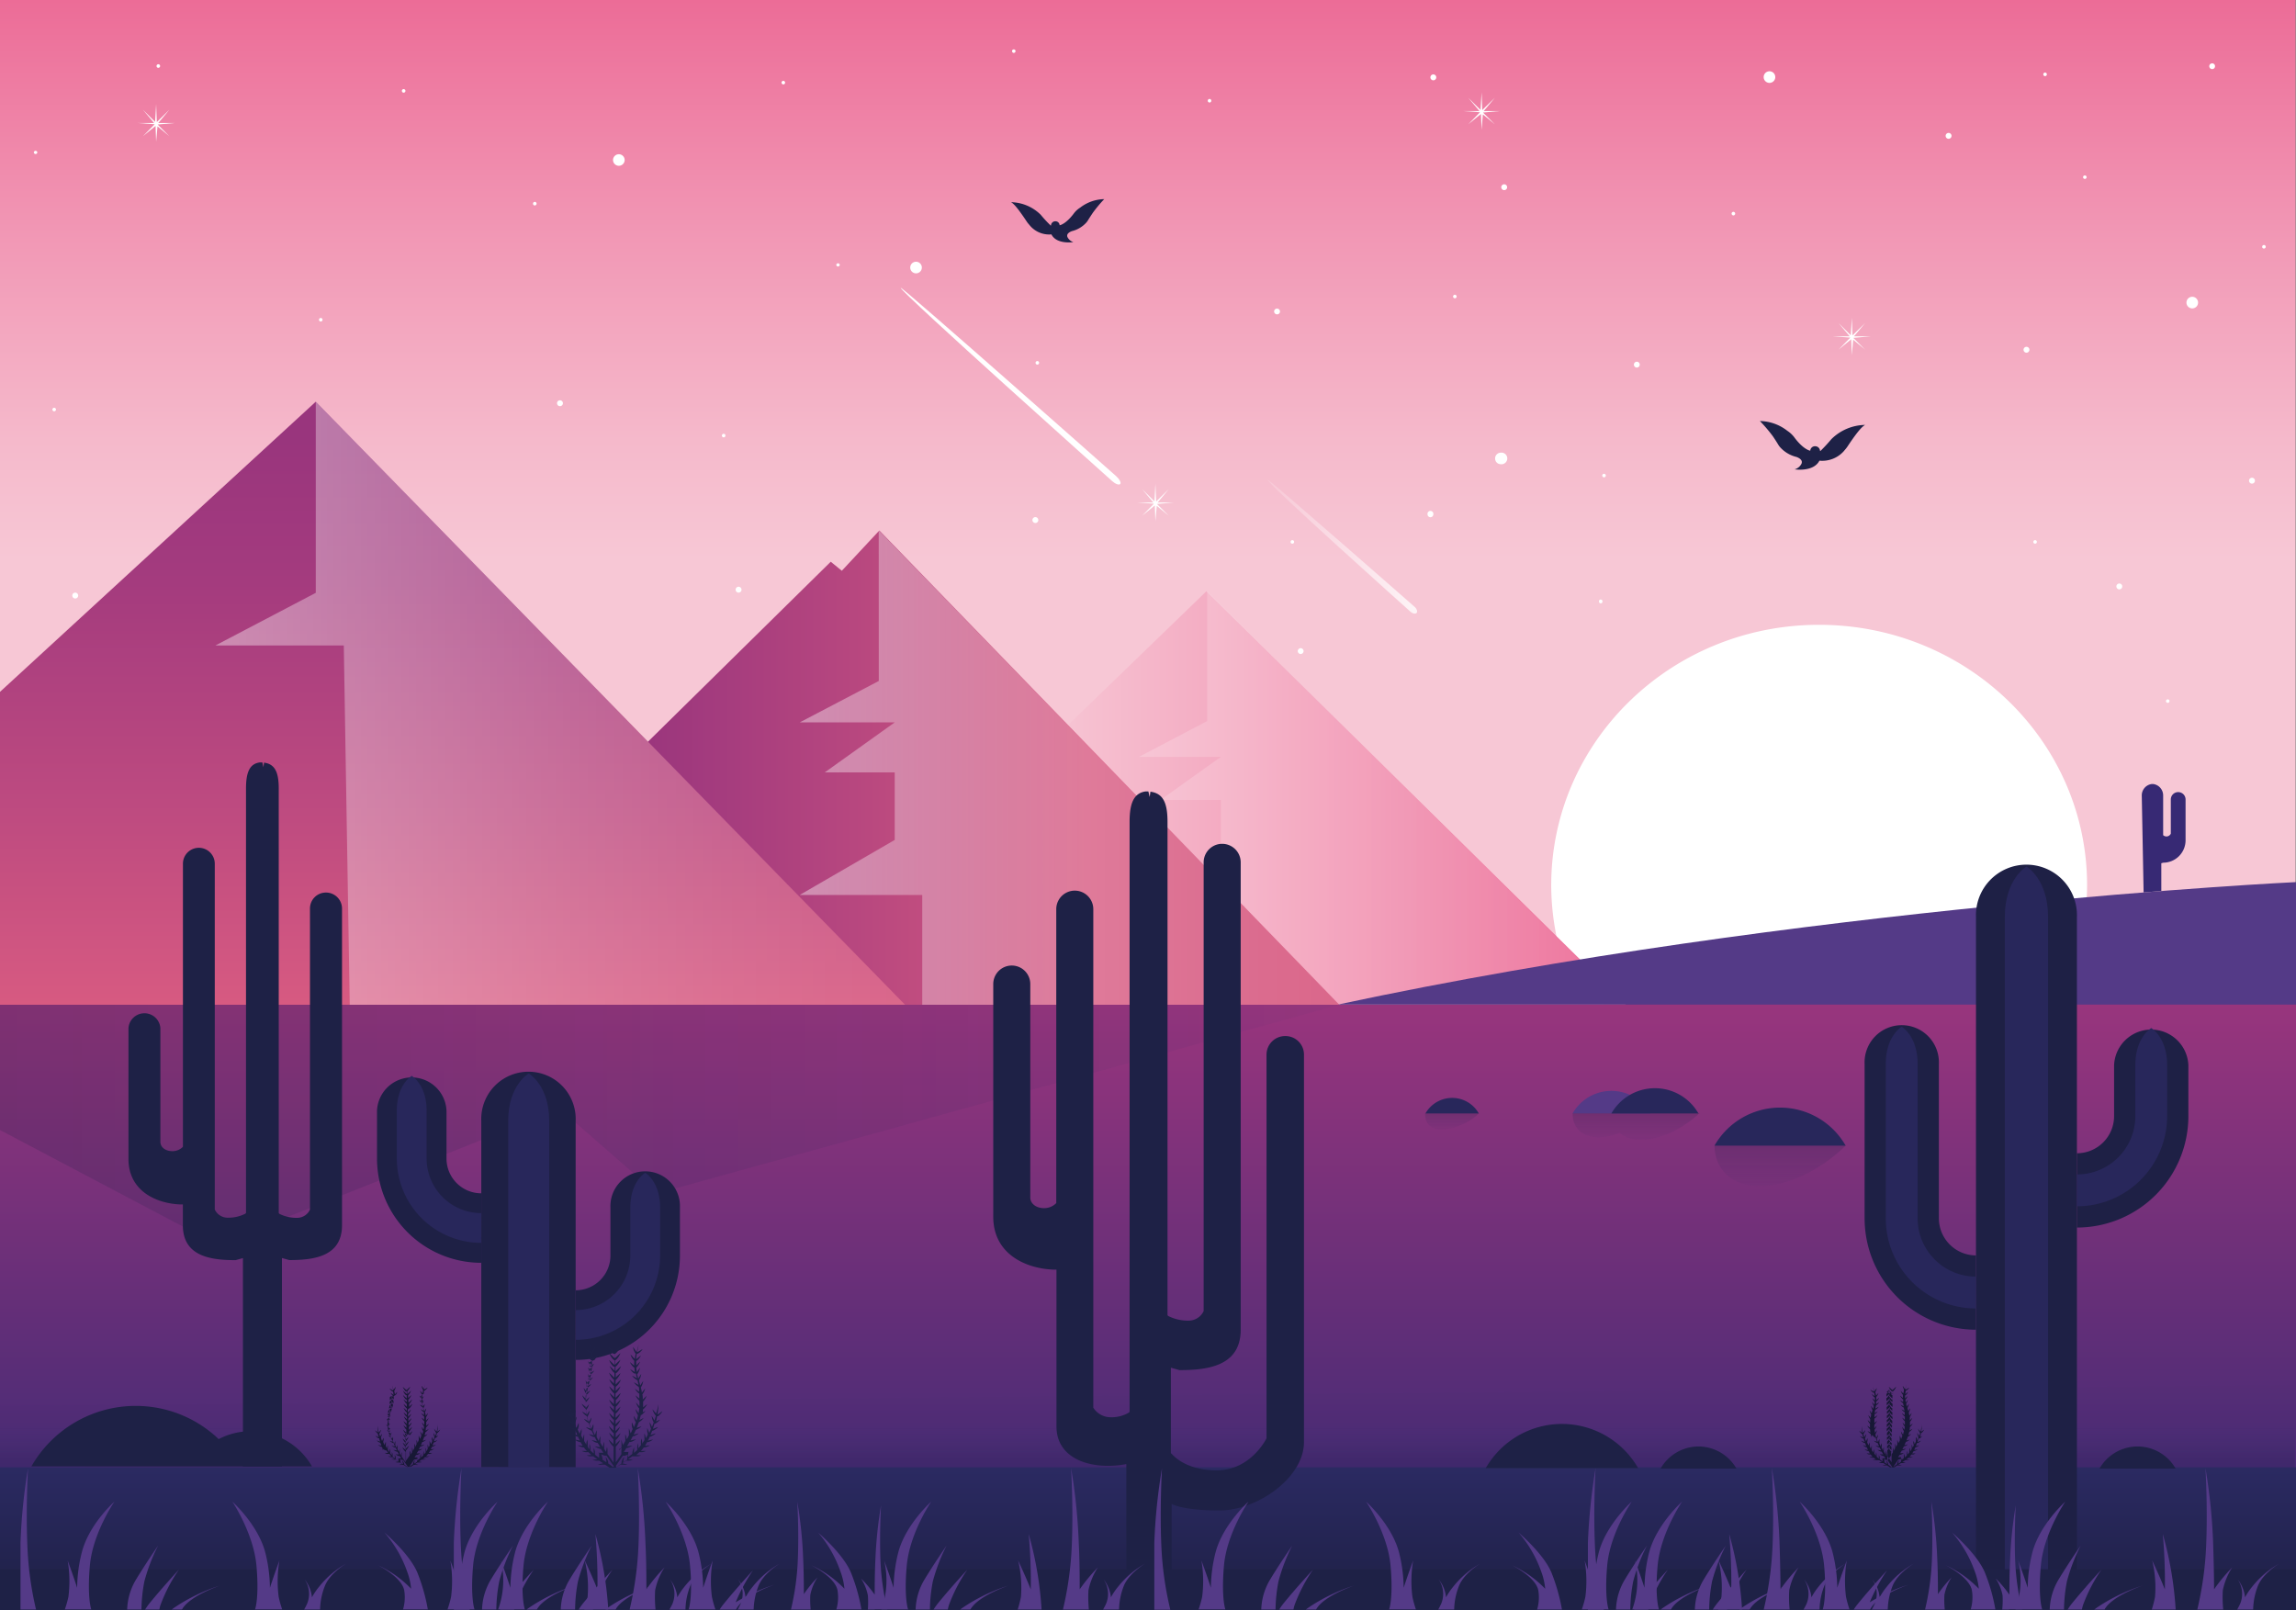 <?xml version="1.0" encoding="utf-8"?>
<svg id="master-artboard" viewBox="0 0 335.99 235.61" xmlns="http://www.w3.org/2000/svg" width="335.99px" height="235.61px" xmlns:xlink="http://www.w3.org/1999/xlink"><rect x="0" y="0" width="335.99" height="235.61" fill="#808080" stroke="none"/><defs><linearGradient id="Névtelen_színátmenet_47" x1="167.96" y1="146.32" x2="167.96" gradientUnits="userSpaceOnUse"><stop offset="0.44" stop-color="#f7c7d5"/><stop offset="0.56" stop-color="#f5b9cb"/><stop offset="0.79" stop-color="#f193b2"/><stop offset="1" stop-color="#ec6c97"/></linearGradient><linearGradient id="Névtelen_színátmenet_429" x1="185.53" y1="80.01" x2="207.38" y2="80.01" gradientUnits="userSpaceOnUse"><stop offset="0" stop-color="#fff" stop-opacity="0.2"/><stop offset="0.11" stop-color="#fff" stop-opacity="0.26"/><stop offset="0.32" stop-color="#fff" stop-opacity="0.4"/><stop offset="0.61" stop-color="#fff" stop-opacity="0.64"/><stop offset="0.97" stop-color="#fff" stop-opacity="0.97"/><stop offset="1" stop-color="#fff"/></linearGradient><linearGradient id="Névtelen_színátmenet_23" x1="167.99" y1="235.19" x2="167.99" y2="146.32" gradientUnits="userSpaceOnUse"><stop offset="0.06" stop-color="#372974"/><stop offset="1" stop-color="#99357d"/></linearGradient><linearGradient id="Névtelen_színátmenet_420" x1="167.94" y1="213.44" x2="167.94" y2="208.5" gradientUnits="userSpaceOnUse"><stop offset="0" stop-color="#1e2045"/><stop offset="1" stop-color="#2b2a62" stop-opacity="0.2"/></linearGradient><linearGradient id="Névtelen_színátmenet_31" x1="149.73" y1="116.78" x2="237.95" y2="116.78" gradientUnits="userSpaceOnUse"><stop offset="0.03" stop-color="#f7c7d5"/><stop offset="1" stop-color="#ec6c97"/></linearGradient><linearGradient id="Névtelen_színátmenet_88" x1="166.68" y1="116.78" x2="237.71" y2="116.78" gradientUnits="userSpaceOnUse"><stop offset="0" stop-color="#fff"/><stop offset="0.27" stop-color="#fff" stop-opacity="0.73"/><stop offset="0.52" stop-color="#fff" stop-opacity="0.5"/><stop offset="0.73" stop-color="#fff" stop-opacity="0.34"/><stop offset="0.9" stop-color="#fff" stop-opacity="0.24"/><stop offset="1" stop-color="#fff" stop-opacity="0.2"/></linearGradient><linearGradient id="Névtelen_színátmenet_20" x1="86.64" y1="112.33" x2="195.99" y2="112.33" gradientUnits="userSpaceOnUse"><stop offset="0.06" stop-color="#99357d"/><stop offset="0.66" stop-color="#d75a81"/></linearGradient><linearGradient id="Névtelen_színátmenet_88-2" x1="117.03" y1="112.32" x2="195.99" y2="112.32" xlink:href="#Névtelen_színátmenet_88"/><linearGradient id="Névtelen_színátmenet_435" x1="66.22" y1="147.03" x2="66.22" y2="58.78" gradientUnits="userSpaceOnUse"><stop offset="0" stop-color="#d75a81"/><stop offset="0.29" stop-color="#c04c80"/><stop offset="0.7" stop-color="#a43b7e"/><stop offset="0.94" stop-color="#99357d"/></linearGradient><linearGradient id="Névtelen_színátmenet_88-3" x1="31.53" y1="102.91" x2="132.44" y2="102.91" xlink:href="#Névtelen_színátmenet_88"/><linearGradient id="Névtelen_színátmenet_420-2" x1="0" y1="164.59" x2="195.99" y2="164.59" xlink:href="#Névtelen_színátmenet_420"/><linearGradient id="Névtelen_színátmenet_421" x1="167.99" y1="235.19" x2="167.99" y2="214.71" gradientUnits="userSpaceOnUse"><stop offset="0" stop-color="#1e2045"/><stop offset="1" stop-color="#2b2a62"/></linearGradient><linearGradient id="Névtelen_színátmenet_2" x1="260.49" y1="173.56" x2="260.49" y2="167.65" gradientUnits="userSpaceOnUse"><stop offset="0" stop-color="#2b2a62" stop-opacity="0.2"/><stop offset="1" stop-color="#1e2045"/></linearGradient><linearGradient id="Névtelen_színátmenet_2-2" x1="212.5" y1="165.31" x2="212.5" y2="162.91" xlink:href="#Névtelen_színátmenet_2"/><linearGradient id="Névtelen_színátmenet_2-3" x1="239.44" y1="166.82" x2="239.44" y2="162.91" xlink:href="#Névtelen_színátmenet_2"/></defs><title>eezy_07</title><path d="M 0 0 H 335.92 V 146.32 H 0 V 0 Z" class="cls-1" style="fill: url('#Névtelen_színátmenet_47');"/><path class="cls-2" d="M245.9,162.19h40.6a37.9,37.9,0,0,0,18.92-32.63c0-21.06-17.56-38.13-39.22-38.13S227,108.5,227,129.56A37.9,37.9,0,0,0,245.9,162.19Z" style="fill: rgb(255, 255, 255);"/><path class="cls-2" d="M163.93,70.83c-.18.19-.71,0-1.19-.44S131.88,42.81,131.8,42.11c0-.35,31.08,27.15,31.56,27.59S164.1,70.64,163.93,70.83Z" style="fill: rgb(255, 255, 255);"/><path class="cls-3" d="M207.3,89.69c-.17.19-.58.11-.9-.18s-20.91-18.7-20.87-19.28c0-.3,21.16,18.29,21.49,18.58S207.47,89.5,207.3,89.69Z" style="opacity: 0.8; fill: url('#Névtelen_színátmenet_429');"/><path class="cls-4" d="M134.05,40a.85.85,0,1,0-.85-.85.85.85,0,0,0,.85.85Z" style="fill: rgb(255, 255, 255); fill-rule: evenodd;"/><path class="cls-4" d="M258.94,12.13a.85.85,0,1,0-.85-.85.85.85,0,0,0,.85.85Z" style="fill: rgb(255, 255, 255); fill-rule: evenodd;"/><path class="cls-4" d="M320.81,45.13a.85.85,0,1,0-.85-.85.85.85,0,0,0,.85.85Z" style="fill: rgb(255, 255, 255); fill-rule: evenodd;"/><path class="cls-4" d="M219.63,67.93a.85.85,0,1,0,0-1.69.84.84,0,0,0-.84.85.83.83,0,0,0,.84.84Z" style="fill: rgb(255, 255, 255); fill-rule: evenodd;"/><path class="cls-4" d="M90.56,24.26a.85.85,0,0,0,.85-.84.85.85,0,1,0-1.7,0,.85.85,0,0,0,.85.84Z" style="fill: rgb(255, 255, 255); fill-rule: evenodd;"/><path class="cls-4" d="M41.06,66a.85.85,0,0,0,.85-.85.85.85,0,0,0-1.7,0,.85.85,0,0,0,.85.85Z" style="fill: rgb(255, 255, 255); fill-rule: evenodd;"/><path class="cls-4" d="M209.32,75.69a.43.43,0,0,0,.43-.43.43.43,0,1,0-.85,0,.43.43,0,0,0,.42.43Z" style="fill: rgb(255, 255, 255); fill-rule: evenodd;"/><path class="cls-4" d="M186.88,46a.42.42,0,0,0,.43-.42.42.42,0,0,0-.43-.42.42.42,0,0,0-.43.42.43.43,0,0,0,.43.42Z" style="fill: rgb(255, 255, 255); fill-rule: evenodd;"/><path class="cls-4" d="M220.12,27.82a.42.42,0,0,0,.43-.42.43.43,0,0,0-.86,0,.42.42,0,0,0,.43.42Z" style="fill: rgb(255, 255, 255); fill-rule: evenodd;"/><path class="cls-4" d="M239.53,53.79a.44.44,0,0,0,.43-.43.43.43,0,0,0-.86,0,.44.44,0,0,0,.43.43Z" style="fill: rgb(255, 255, 255); fill-rule: evenodd;"/><path class="cls-4" d="M285.14,20.31a.43.43,0,1,0-.42-.43.43.43,0,0,0,.42.43Z" style="fill: rgb(255, 255, 255); fill-rule: evenodd;"/><path class="cls-4" d="M323.73,10.11a.41.41,0,0,0,.41-.42.41.41,0,0,0-.41-.42.42.42,0,0,0-.43.42.42.42,0,0,0,.43.42Z" style="fill: rgb(255, 255, 255); fill-rule: evenodd;"/><path class="cls-4" d="M296.55,51.61a.43.43,0,0,0,0-.86.43.43,0,0,0,0,.86Z" style="fill: rgb(255, 255, 255); fill-rule: evenodd;"/><path class="cls-4" d="M329.54,70.77a.43.43,0,1,0-.42-.42.42.42,0,0,0,.42.42Z" style="fill: rgb(255, 255, 255); fill-rule: evenodd;"/><path class="cls-4" d="M310.2,86.24a.43.43,0,0,0,0-.85.43.43,0,1,0,0,.85Z" style="fill: rgb(255, 255, 255); fill-rule: evenodd;"/><path class="cls-4" d="M209.75,11.75a.43.43,0,1,0-.43-.43.43.43,0,0,0,.43.43Z" style="fill: rgb(255, 255, 255); fill-rule: evenodd;"/><path class="cls-4" d="M190.34,95.7a.42.42,0,0,0,.42-.42.43.43,0,0,0-.42-.43.44.44,0,0,0-.43.43.43.43,0,0,0,.43.42Z" style="fill: rgb(255, 255, 255); fill-rule: evenodd;"/><path class="cls-4" d="M81.88,59.43a.43.43,0,1,0,0-.85.43.43,0,0,0,0,.85Z" style="fill: rgb(255, 255, 255); fill-rule: evenodd;"/><path class="cls-4" d="M11,87.58a.43.43,0,1,0-.42-.43.43.43,0,0,0,.42.43Z" style="fill: rgb(255, 255, 255); fill-rule: evenodd;"/><path class="cls-4" d="M7.93,60.19a.26.26,0,1,0-.26-.26.26.26,0,0,0,.26.26Z" style="fill: rgb(255, 255, 255); fill-rule: evenodd;"/><path class="cls-4" d="M5.2,22.54a.26.26,0,0,0,.26-.26.26.26,0,0,0-.51,0,.26.26,0,0,0,.25.26Z" style="fill: rgb(255, 255, 255); fill-rule: evenodd;"/><path class="cls-4" d="M23.16,9.92a.26.26,0,1,0-.25-.25.25.25,0,0,0,.25.25Z" style="fill: rgb(255, 255, 255); fill-rule: evenodd;"/><path class="cls-4" d="M78.24,30.06A.26.26,0,1,0,78,29.8a.25.25,0,0,0,.26.26Z" style="fill: rgb(255, 255, 255); fill-rule: evenodd;"/><path class="cls-4" d="M114.63,12.35a.26.26,0,1,0-.26-.26.26.26,0,0,0,.26.26Z" style="fill: rgb(255, 255, 255); fill-rule: evenodd;"/><path class="cls-4" d="M122.64,39a.26.26,0,0,0,.25-.26.26.26,0,0,0-.51,0,.26.26,0,0,0,.26.26Z" style="fill: rgb(255, 255, 255); fill-rule: evenodd;"/><path class="cls-4" d="M105.9,64a.26.26,0,0,0,0-.52.26.26,0,1,0,0,.52Z" style="fill: rgb(255, 255, 255); fill-rule: evenodd;"/><path class="cls-4" d="M68.52,86.34a.26.26,0,0,0,0-.52.26.26,0,0,0,0,.52Z" style="fill: rgb(255, 255, 255); fill-rule: evenodd;"/><path class="cls-4" d="M151.75,53.35a.26.26,0,1,0,0-.51.26.26,0,0,0,0,.51Z" style="fill: rgb(255, 255, 255); fill-rule: evenodd;"/><path class="cls-4" d="M189.12,79.56a.26.26,0,1,0-.26-.26.26.26,0,0,0,.26.26Z" style="fill: rgb(255, 255, 255); fill-rule: evenodd;"/><path class="cls-4" d="M234.25,88.29a.25.25,0,0,0,.25-.25.26.26,0,1,0-.51,0,.26.26,0,0,0,.26.25Z" style="fill: rgb(255, 255, 255); fill-rule: evenodd;"/><path class="cls-4" d="M234.73,69.85a.26.26,0,1,0-.26-.25.26.26,0,0,0,.26.25Z" style="fill: rgb(255, 255, 255); fill-rule: evenodd;"/><path class="cls-4" d="M212.89,43.65a.26.26,0,1,0-.25-.26.26.26,0,0,0,.25.26Z" style="fill: rgb(255, 255, 255); fill-rule: evenodd;"/><path class="cls-4" d="M253.66,31.52a.26.26,0,0,0,0-.52.26.26,0,1,0,0,.52Z" style="fill: rgb(255, 255, 255); fill-rule: evenodd;"/><path class="cls-4" d="M305.09,26.18a.26.26,0,0,0,.26-.25.26.26,0,1,0-.52,0,.26.26,0,0,0,.26.25Z" style="fill: rgb(255, 255, 255); fill-rule: evenodd;"/><path class="cls-4" d="M331.3,36.37a.26.26,0,1,0-.26-.26.25.25,0,0,0,.26.26Z" style="fill: rgb(255, 255, 255); fill-rule: evenodd;"/><path class="cls-4" d="M297.81,79.56a.26.26,0,1,0,0-.52.26.26,0,0,0,0,.52Z" style="fill: rgb(255, 255, 255); fill-rule: evenodd;"/><path class="cls-4" d="M317.23,102.85a.26.26,0,0,0,.25-.26.25.25,0,0,0-.25-.25.26.26,0,0,0-.27.25.27.27,0,0,0,.27.26Z" style="fill: rgb(255, 255, 255); fill-rule: evenodd;"/><path class="cls-4" d="M299.27,11.14a.26.26,0,1,0-.26-.26.26.26,0,0,0,.26.26Z" style="fill: rgb(255, 255, 255); fill-rule: evenodd;"/><path class="cls-4" d="M177,15a.26.26,0,1,0,0-.52.26.26,0,0,0,0,.52Z" style="fill: rgb(255, 255, 255); fill-rule: evenodd;"/><path class="cls-4" d="M148.35,7.74a.26.26,0,0,0,.26-.26.25.25,0,0,0-.26-.25.25.25,0,0,0-.25.25.26.26,0,0,0,.25.26Z" style="fill: rgb(255, 255, 255); fill-rule: evenodd;"/><path class="cls-4" d="M46.94,47.05a.26.26,0,1,0-.26-.26.26.26,0,0,0,.26.26Z" style="fill: rgb(255, 255, 255); fill-rule: evenodd;"/><path class="cls-4" d="M59.07,13.56a.26.26,0,1,0-.26-.26.26.26,0,0,0,.26.26Z" style="fill: rgb(255, 255, 255); fill-rule: evenodd;"/><path class="cls-4" d="M151.52,76.53a.42.42,0,0,0,.42-.42.43.43,0,1,0-.42.42Z" style="fill: rgb(255, 255, 255); fill-rule: evenodd;"/><path class="cls-4" d="M108.08,86.72a.42.42,0,0,0,.43-.42.43.43,0,1,0-.43.42Z" style="fill: rgb(255, 255, 255); fill-rule: evenodd;"/><path class="cls-4" d="M125.55,87.08a.26.26,0,0,0,.26-.26.26.26,0,0,0-.52,0,.26.26,0,0,0,.26.26Z" style="fill: rgb(255, 255, 255); fill-rule: evenodd;"/><path class="cls-4" d="M101.06,112.05a.26.26,0,0,0,.26-.25.26.26,0,0,0-.52,0,.26.26,0,0,0,.26.25Z" style="fill: rgb(255, 255, 255); fill-rule: evenodd;"/><path d="M 0 146.32 H 335.99 V 235.19 H 0 V 146.32 Z" class="cls-5" style="fill: url('#Névtelen_színátmenet_23');"/><path class="cls-6" d="M335.88,215.54s-.05,12.88-.05-12.88L0,205.73v9l335.85.83Z" style="opacity: 0.2; fill: url('#Névtelen_színátmenet_420');"/><path d="M 176.54 86.52 L 149.73 112.45 L 149.73 147.03 L 237.95 147.03 L 176.54 86.52 Z" class="cls-7" style="fill: url('#Névtelen_színátmenet_31');"/><path d="M 176.65 86.52 L 176.65 105.52 L 166.68 110.75 L 178.66 110.75 L 169.83 117.06 L 178.66 117.06 L 178.66 125.57 L 166.68 132.51 L 182.13 132.51 L 182.13 147.03 L 237.71 147.03 L 176.65 86.52 Z" class="cls-8" style="fill-rule: evenodd; opacity: 0.2; fill: url('#Névtelen_színátmenet_88');"/><path d="M 91.89 147.03 L 195.99 147.03 L 128.68 77.63 L 123.19 83.52 L 121.57 82.2 L 86.64 116.59 L 91.89 147.03 Z" class="cls-9" style="fill-rule: evenodd; fill: url('#Névtelen_színátmenet_20');"/><path d="M 128.59 77.61 L 128.6 99.65 L 117.03 105.71 L 130.93 105.71 L 120.69 113.03 L 130.93 113.03 L 130.93 122.91 L 117.03 130.96 L 134.96 130.96 L 134.96 147.03 L 195.99 147.03 L 128.59 77.61 Z" class="cls-10" style="fill-rule: evenodd; opacity: 0.4; fill: url('#Névtelen_színátmenet_88-2');"/><path class="cls-11" d="M195.78,147C263.53,132.52,336,129.08,336,129.08V147Z" style="fill-rule: evenodd; fill: rgb(84, 58, 135);"/><path d="M 0 147.03 L 132.44 147.03 L 46.21 58.78 L 0 101.24 L 0 147.03 Z" class="cls-12" style="fill-rule: evenodd; fill: url('#Névtelen_színátmenet_435');"/><path d="M 46.21 58.78 L 46.21 86.75 L 31.53 94.45 L 50.31 94.45 L 51.18 147.03 L 132.44 147.03 L 46.21 58.78 Z" class="cls-13" style="fill-rule: evenodd; opacity: 0.4; fill: url('#Névtelen_színátmenet_88-3');"/><g class="cls-14" style="opacity: 0.2;"><path d="M 97.15 174.37 L 97.14 174.35 L 97.08 174.38 L 97.13 174.33 L 95.56 172.07 L 93.74 172.59 L 81.93 162.26 L 31.81 182.15 L 0 165.36 L 0 147.03 L 51.18 147.03 L 91.89 147.03 L 132.44 147.03 L 134.96 147.03 L 149.73 147.03 L 182.13 147.03 L 195.99 147.03 L 97.15 174.37 Z" class="cls-15" style="fill-rule: evenodd; fill: url('#Névtelen_színátmenet_420-2');"/></g><path class="cls-16" d="M70.43,214.71V164a6.91,6.91,0,1,1,13.81,0v50.74Z" style="fill: rgb(30, 32, 69);"/><path class="cls-17" d="M74.37,214.71V164c0-5.22,3-6.91,3-6.91s3,1.69,3,6.91v50.74Z" style="fill: rgb(40, 39, 91);"/><path class="cls-16" d="M84.24,188.81a5.09,5.09,0,0,0,5.09-5.09v-7a5.09,5.09,0,1,1,10.17,0v7A15.26,15.26,0,0,1,84.24,199Z" style="fill: rgb(30, 32, 69);"/><path class="cls-17" d="M84.24,191.71a8,8,0,0,0,8-8h0v-7c0-3.84,2.18-5.09,2.18-5.09s2.18,1.25,2.18,5.09v7h0a12.35,12.35,0,0,1-12.35,12.35Z" style="fill: rgb(40, 39, 91);"/><path class="cls-16" d="M70.43,174.62a5.09,5.09,0,0,1-5.09-5.09v-7a5.09,5.09,0,0,0-10.17,0v7a15.26,15.26,0,0,0,15.26,15.26Z" style="fill: rgb(30, 32, 69);"/><path class="cls-17" d="M70.43,177.52a8,8,0,0,1-8-8h0v-7c0-3.84-2.18-5.08-2.18-5.08s-2.18,1.24-2.18,5.08v7h0a12.35,12.35,0,0,0,12.35,12.35Z" style="fill: rgb(40, 39, 91);"/><path d="M 0 214.71 H 335.99 V 235.19 H 0 V 214.71 Z" class="cls-18" style="fill: url('#Névtelen_színátmenet_421');"/><path class="cls-16" d="M303.93,235.19v-101a7.39,7.39,0,1,0-14.77,0v101Z" style="fill: rgb(30, 32, 69);"/><path class="cls-17" d="M299.71,235.19v-101c0-5.58-3.16-7.39-3.16-7.39s-3.17,1.81-3.17,7.39v101Z" style="fill: rgb(40, 39, 91);"/><path class="cls-16" d="M289.16,183.71a5.44,5.44,0,0,1-5.43-5.44V155.69a5.44,5.44,0,1,0-10.87,0v22.58a16.31,16.31,0,0,0,16.3,16.31Z" style="fill: rgb(30, 32, 69);"/><path class="cls-17" d="M289.16,186.81a8.54,8.54,0,0,1-8.54-8.54h0V155.69c0-4.11-2.33-5.44-2.33-5.44s-2.33,1.33-2.33,5.44v22.58h0a13.19,13.19,0,0,0,13.19,13.2Z" style="fill: rgb(40, 39, 91);"/><path class="cls-16" d="M303.93,168.76a5.44,5.44,0,0,0,5.44-5.44v-7.45a5.44,5.44,0,0,1,10.87,0v7.45a16.31,16.31,0,0,1-16.31,16.31Z" style="fill: rgb(30, 32, 69);"/><path class="cls-17" d="M303.93,171.86a8.54,8.54,0,0,0,8.55-8.54h0v-7.45c0-4.1,2.33-5.43,2.33-5.43s2.32,1.33,2.32,5.43v7.45h0a13.2,13.2,0,0,1-13.2,13.2Z" style="fill: rgb(40, 39, 91);"/><path class="cls-19" d="M47.69,130.61a2.33,2.33,0,0,0-2.33,2.33v44l0,.07a2.08,2.08,0,0,1-1.86,1.2,5.56,5.56,0,0,1-2.6-.58l-.11-.1V115.37c0-2.47-.62-3.57-2.15-3.77l-.09.67-.16-.7-.24,0H38c-1.42.2-2,1.35-2,3.82v62.12l-.11.1a5.5,5.5,0,0,1-2.58.58,2.08,2.08,0,0,1-1.88-1.2l0-50.6a2.33,2.33,0,1,0-4.66,0V167.8l-.09.1a2.12,2.12,0,0,1-1.47.55c-1,0-1.74-.58-1.74-1.35V150.46a2.34,2.34,0,0,0-4.67,0v19.23c.06,4.65,4.15,6.44,7.63,6.56h.33v3.15c.06,4.34,3.88,5,7.62,5h.1l1.07-.3V214.6h5.71V184.09l1.07.3h.1c3.73,0,7.56-.64,7.62-5V132.94A2.34,2.34,0,0,0,47.69,130.61Z" style="fill: rgb(30, 33, 70);"/><path class="cls-19" d="M188.05,151.61a2.72,2.72,0,0,0-2.71,2.71v56.15s-2.27,4.69-7.29,4.69c-4.13,0-6-1.78-6.58-2.4a.68.68,0,0,1-.13-.12v-12.5l1.25.35h.12c4.33,0,8.78-.75,8.85-5.8v-68.5a2.71,2.71,0,1,0-5.42,0v65.58l0,.08a2.42,2.42,0,0,1-2.17,1.4,6.37,6.37,0,0,1-3-.67l-.12-.12V120.24c0-2.88-.72-4.15-2.5-4.39l-.11.78-.19-.82-.28,0-.11,0c-1.65.23-2.36,1.56-2.36,4.44v86.35l-.12.12a5,5,0,0,1-2.67.67,3,3,0,0,1-2.52-1.4l0-72.95a2.71,2.71,0,0,0-5.42,0v43l-.1.11a2.48,2.48,0,0,1-1.7.64c-1.16,0-2-.67-2-1.56V144a2.71,2.71,0,1,0-5.42,0v34.16c.07,5.41,4.82,7.49,8.87,7.63h.38v23c.06,5.05,5.67,6.34,10.22,5.45v21.34h6.63V220.08c.29.15,2,.95,7,.95,5.56,0,12.37-4.8,12.37-10V154.32A2.71,2.71,0,0,0,188.05,151.61ZM171.34,220Z" style="fill: rgb(30, 33, 70);"/><path d="M 0 229.63 H 335.99 V 235.61 H 0 V 229.63 Z" class="cls-19" style="fill: rgb(30, 33, 70);"/><path class="cls-19" d="M96,208l0,0a6.91,6.91,0,0,0,.17-.76l.06,0,.07,0,.12-.09.2-.2a2.14,2.14,0,0,0,.32-.45c-.16.1-.3.21-.45.32l-.21.15-.06,0a8.44,8.44,0,0,0,.13-1.5A10.75,10.75,0,0,1,96,206.9l0-.06c-.06-.06-.11-.13-.17-.2a4.47,4.47,0,0,0-.35-.41,2.68,2.68,0,0,0,.34.75l.09.12.07.06h0c-.06.23-.13.47-.21.71h0l-.12-.23-.28-.47a2.35,2.35,0,0,0,.1.54,2,2,0,0,0,.1.26.57.57,0,0,0,.08.13l0,.06c-.08.22-.15.44-.24.65v0l-.09-.21c-.08-.17-.15-.33-.24-.49a2.06,2.06,0,0,0,.06.55,1.29,1.29,0,0,0,.08.26.42.42,0,0,0,.06.14v0l-.27.63a1.8,1.8,0,0,1-.08-.21c-.07-.17-.13-.34-.21-.5a2.56,2.56,0,0,0,0,.55,2.68,2.68,0,0,0,.07.27,1.21,1.21,0,0,0,0,.14v0c-.06.12-.12.25-.19.37a1.09,1.09,0,0,0-.08.15l-.06-.18c0-.17-.09-.34-.15-.52a2,2,0,0,0,0,.55,1.45,1.45,0,0,0,0,.28.7.7,0,0,0,0,.14h0l-.34.53a1.85,1.85,0,0,0,0-.23,3.51,3.51,0,0,0-.1-.53,2,2,0,0,0-.08.54,2.62,2.62,0,0,0,0,.28l0,.15v0l-.19.24a2.2,2.2,0,0,1-.2.23c0-.07,0-.14,0-.21a4.93,4.93,0,0,0,0-.54,2.44,2.44,0,0,0-.14.53,1.27,1.27,0,0,0,0,.28v.17c-.15.15-.31.3-.48.44,0-.09,0-.17,0-.26a4.87,4.87,0,0,0,0-.54,2,2,0,0,0-.19.51,1.26,1.26,0,0,0-.05.28.76.76,0,0,0,0,.15.06.06,0,0,0,0,0l-.61.46c0-.09,0-.17,0-.26s0-.27,0-.41l.12-.07h-.12v-.07a.25.25,0,0,1,0,.07l-.38,0-.26,0h0c.12-.17.24-.35.35-.53l0-.05h0a.58.58,0,0,0,.14,0,1.43,1.43,0,0,0,.27-.09,2.23,2.23,0,0,0,.48-.26,4.68,4.68,0,0,0-.54.08l-.24,0c.13-.2.25-.41.37-.61h.06l.14,0,.26-.1a2.83,2.83,0,0,0,.47-.29,4.13,4.13,0,0,0-.53.11l-.25.06c.12-.21.23-.42.34-.63h0l.15,0a1.36,1.36,0,0,0,.25-.11,2,2,0,0,0,.46-.3,4.56,4.56,0,0,0-.53.13l-.22.06.14-.28c.06-.14.13-.28.19-.43h0a.46.46,0,0,0,.14-.05l.25-.13a2,2,0,0,0,.44-.33,4.48,4.48,0,0,0-.52.16l-.19.07c.11-.27.21-.55.31-.83l.11-.06.22-.16a2.13,2.13,0,0,0,.38-.41l-.49.25-.12.07c.07-.23.13-.47.19-.7v0l.12-.08a1.2,1.2,0,0,0,.21-.17,2.47,2.47,0,0,0,.37-.42,5.46,5.46,0,0,0-.48.27L94,207a6.59,6.59,0,0,0,.1-.76h0l.11-.09a1.24,1.24,0,0,0,.19-.21,2.47,2.47,0,0,0,.31-.46,5,5,0,0,0-.44.33l-.16.13c0-.21,0-.43,0-.64s0-.15,0-.22l0,0,.1-.1c.06-.08.12-.15.17-.23a2.3,2.3,0,0,0,.24-.5l-.39.38-.17.17a.86.86,0,0,0,0-.16c0-.2,0-.39-.06-.59l0,0a.47.47,0,0,0,.09-.12c.05-.08.1-.16.14-.24a2.47,2.47,0,0,0,.18-.52l-.34.42-.15.2c0-.25-.08-.49-.13-.74a.1.1,0,0,0,0-.05.42.42,0,0,0,.08-.12,1.51,1.51,0,0,0,.12-.26,2.94,2.94,0,0,0,.14-.53c-.12.15-.21.3-.31.45l-.13.21-.18-.72,0-.05.08-.12c0-.09.08-.17.11-.26a2,2,0,0,0,.13-.53c-.11.14-.2.3-.3.45l-.13.22c-.06-.21-.12-.43-.17-.64h0l.06-.06a.83.83,0,0,0,.08-.12,2,2,0,0,0,.13-.25,2.49,2.49,0,0,0,.16-.53,4.48,4.48,0,0,0-.32.44c-.06.07-.1.14-.15.21l0,0a.29.29,0,0,1,0-.09,5.58,5.58,0,0,1-.08-.57h0l.06-.05.1-.11a1.19,1.19,0,0,0,.16-.23,2.23,2.23,0,0,0,.24-.49,4.54,4.54,0,0,0-.38.38c-.07.06-.12.13-.18.19l0,0c0-.15,0-.3,0-.45a2.11,2.11,0,0,1,0-.25h0l.08,0,.11-.09.19-.2a2.34,2.34,0,0,0,.3-.47,5.36,5.36,0,0,0-.43.33l-.21.17-.06,0a6.76,6.76,0,0,1,.1-.77h.07l.08,0,.12-.08a1.84,1.84,0,0,0,.22-.17,1.82,1.82,0,0,0,.36-.42c-.16.08-.32.18-.47.27l-.23.13-.1.06h0c.07-.36.15-.73.23-1.09-.12.36-.22.71-.31,1.07h0a.31.31,0,0,1-.07-.09c-.06-.07-.1-.15-.15-.22s-.19-.3-.31-.45a2.52,2.52,0,0,0,.14.54l.12.25.08.12.06.07,0,0,0,0c-.06.26-.1.52-.14.78l-.07-.07-.18-.19a4.49,4.49,0,0,0-.37-.4,2.31,2.31,0,0,0,.22.51,1.6,1.6,0,0,0,.16.23.48.48,0,0,0,.09.11l.07.06,0,0h0l0,.25a3.84,3.84,0,0,0,0,.48l0,0-.2-.17c-.13-.11-.27-.23-.42-.34a2,2,0,0,0,.28.47,1.9,1.9,0,0,0,.19.21.52.52,0,0,0,.11.1l.07,0h0q0,.3.06.6a.2.2,0,0,0,0,.07h0l-.22-.14c-.15-.09-.3-.19-.46-.27a2,2,0,0,0,.35.42,1.24,1.24,0,0,0,.21.18L93,201l.07,0c0,.23.09.46.14.68h0l-.23-.13-.48-.25a2.05,2.05,0,0,0,.37.41l.22.17.13.07.06,0c.06.24.11.47.16.71l-.21-.12a5.22,5.22,0,0,0-.47-.26,2,2,0,0,0,.36.41c.07.07.15.12.22.18l.13.07h0l.06.29c0,.14,0,.28,0,.42l-.17-.12a5,5,0,0,0-.45-.3,2,2,0,0,0,.33.44,1.8,1.8,0,0,0,.2.19l.12.09h0c0,.2,0,.4,0,.6,0,0,0,.07,0,.11l-.15-.12a4.71,4.71,0,0,0-.41-.35,2.2,2.2,0,0,0,.27.47,1.29,1.29,0,0,0,.19.21.52.52,0,0,0,.11.1h0a5.63,5.63,0,0,1,0,.82l-.13-.15c-.12-.13-.24-.27-.37-.4a1.92,1.92,0,0,0,.22.51,1.14,1.14,0,0,0,.15.23.52.52,0,0,0,.1.11v0a5.93,5.93,0,0,1-.1.72l-.12-.18a3.19,3.19,0,0,0-.31-.44,2,2,0,0,0,.15.53,1.15,1.15,0,0,0,.12.25.83.83,0,0,0,.08.12l0,0h0a7.27,7.27,0,0,1-.2.77h0l-.14-.22c-.09-.15-.18-.31-.29-.46a2.48,2.48,0,0,0,.12.54,1.89,1.89,0,0,0,.11.25.57.57,0,0,0,.08.13l0,0q-.12.38-.27.75l-.08-.21a5.44,5.44,0,0,0-.22-.5,2,2,0,0,0,0,.55,1.31,1.31,0,0,0,.06.27.84.84,0,0,0,.06.14l0,0-.18.41-.12.24-.06-.19a5.44,5.44,0,0,0-.19-.52,2.53,2.53,0,0,0,0,.55,2.33,2.33,0,0,0,0,.28.78.78,0,0,0,0,.14v0c-.1.21-.2.41-.31.6l-.06-.2c0-.17-.1-.35-.16-.52a1.7,1.7,0,0,0,0,.55,1.45,1.45,0,0,0,0,.28.74.74,0,0,0,0,.14s0,0,0,0c-.12.21-.23.42-.36.63,0-.08,0-.17-.06-.26s-.08-.34-.14-.52a2,2,0,0,0,0,.55c0,.09,0,.18,0,.28a1,1,0,0,0,0,.14.13.13,0,0,0,0,.08l0,0c-.09.16-.2.33-.31.49,0-.07,0-.15,0-.23S91,212,91,211.79a2,2,0,0,0-.07.55,2.44,2.44,0,0,0,0,.27l0,.15s0,0,0,.05c-.27.4-.55.8-.82,1.18v-2.3h0l.13-.13a2.56,2.56,0,0,0,.2-.26,2.16,2.16,0,0,0,.31-.58c-.17.14-.32.29-.48.44l-.18.17v-.61l.08-.05a1.36,1.36,0,0,0,.12-.12,2.39,2.39,0,0,0,.21-.26,2.93,2.93,0,0,0,.31-.58c-.17.14-.33.29-.48.43l-.23.22h0v-.63l0,0,.13-.12a2.56,2.56,0,0,0,.2-.26,2.16,2.16,0,0,0,.31-.58c-.17.14-.32.29-.48.44l-.2.19v-.61h0l.09-.06a1.36,1.36,0,0,0,.12-.12,2.39,2.39,0,0,0,.21-.26,2.93,2.93,0,0,0,.31-.58c-.17.14-.33.29-.48.43l-.23.22,0,0v-.63l.06,0,.13-.12a2.56,2.56,0,0,0,.2-.26,2.16,2.16,0,0,0,.31-.58c-.17.14-.32.29-.48.44l-.22.21v-.62l0,0,.09-.06.12-.12a2.39,2.39,0,0,0,.21-.26,2.93,2.93,0,0,0,.31-.58c-.17.14-.33.29-.48.43l-.23.22,0,0v-.63l.07-.06.13-.12a2.56,2.56,0,0,0,.2-.26,2.16,2.16,0,0,0,.31-.58c-.17.14-.32.29-.48.44l-.22.21h0c0-.19,0-.4,0-.63l0,0,.09-.06.12-.12a2.39,2.39,0,0,0,.21-.26,2.93,2.93,0,0,0,.31-.58c-.17.14-.33.29-.48.43l-.23.22-.06.05c0-.2,0-.41,0-.64h0l.08-.06.13-.12a2.56,2.56,0,0,0,.2-.26,2.16,2.16,0,0,0,.31-.58c-.17.14-.32.29-.48.44l-.22.21,0,0v-.63h0l.05,0,.09-.06.12-.12a2.39,2.39,0,0,0,.21-.26,2.93,2.93,0,0,0,.31-.58c-.17.14-.33.29-.48.43l-.23.22-.08.06v-.64h0l.08-.06.13-.12c.07-.09.14-.17.2-.26a2.16,2.16,0,0,0,.31-.58c-.17.14-.32.29-.48.43s-.15.15-.22.22l0,0v-.64h0l.05,0,.09-.06.12-.12a2.39,2.39,0,0,0,.21-.26,2.93,2.93,0,0,0,.31-.58c-.17.14-.33.29-.48.43l-.23.22-.1.08v-.65l0,0,.08-.06.13-.12c.07-.09.14-.17.2-.26a2.16,2.16,0,0,0,.31-.58c-.17.14-.32.29-.48.43s-.15.15-.22.22l-.07.05c0-.22,0-.44,0-.65h0l.05,0,.09-.06.12-.12a2.39,2.39,0,0,0,.21-.26,2.93,2.93,0,0,0,.31-.58c-.17.14-.33.29-.48.43l-.23.22-.11.09h0c0-.24,0-.46,0-.66h0l.06,0,.08-.06.13-.12c.07-.09.14-.17.2-.26a2.16,2.16,0,0,0,.31-.58c-.17.14-.32.29-.48.43s-.15.15-.22.22l-.1.08c0-.39,0-.66,0-.76,0,.11,0,.39,0,.8h0l-.05,0a.87.87,0,0,1-.11-.09c-.08-.06-.15-.14-.23-.21a5.12,5.12,0,0,0-.48-.44,2.93,2.93,0,0,0,.31.58,1.71,1.71,0,0,0,.21.26.74.74,0,0,0,.12.13l.09.05a.23.23,0,0,0,.14,0c0,.2,0,.41,0,.63l-.1-.08-.22-.21c-.15-.15-.31-.3-.48-.44a2.49,2.49,0,0,0,.31.58,2.56,2.56,0,0,0,.2.26l.13.12.08.06.07,0c0,.23,0,.46,0,.71h0a.44.44,0,0,1-.11-.09c-.08-.06-.15-.14-.23-.21a5.12,5.12,0,0,0-.48-.44,2.93,2.93,0,0,0,.31.58,1.71,1.71,0,0,0,.21.26.74.74,0,0,0,.12.13l.09,0a.19.19,0,0,0,.09,0c0,.19,0,.39,0,.6l-.06-.05-.22-.21c-.15-.15-.31-.3-.48-.44a5.43,5.43,0,0,0,.51.84l.13.12.08.06,0,0c0,.23,0,.46,0,.69l-.08-.07c-.08-.06-.15-.14-.23-.21a5.12,5.12,0,0,0-.48-.44,2.93,2.93,0,0,0,.31.58,1.71,1.71,0,0,0,.21.26.74.74,0,0,0,.12.13l.09.06,0,0c0,.19,0,.38,0,.57h0l-.22-.21c-.15-.15-.31-.3-.48-.44a2.49,2.49,0,0,0,.31.58,2.56,2.56,0,0,0,.2.26l.13.13.07.05c0,.23,0,.46,0,.68l0,0c-.08-.06-.15-.14-.23-.21a5.12,5.12,0,0,0-.48-.44,2.93,2.93,0,0,0,.31.58,1.71,1.71,0,0,0,.21.26.74.74,0,0,0,.12.13l.09.06h0v.56l-.2-.19c-.15-.15-.31-.3-.48-.44a2.49,2.49,0,0,0,.31.58,2.56,2.56,0,0,0,.2.26,1.59,1.59,0,0,0,.13.13l0,0c0,.25,0,.48,0,.68h0c-.08-.06-.15-.14-.23-.21a5.12,5.12,0,0,0-.48-.44,2.93,2.93,0,0,0,.31.58,1.71,1.71,0,0,0,.21.26.74.74,0,0,0,.12.13l.07,0v.55l-.17-.16c-.15-.15-.31-.3-.48-.44a2.49,2.49,0,0,0,.31.58,2.56,2.56,0,0,0,.2.26.8.8,0,0,0,.13.13h0v.69c-.08-.06-.15-.14-.23-.21a5.12,5.12,0,0,0-.48-.44,2.93,2.93,0,0,0,.31.58,1.71,1.71,0,0,0,.21.26.74.74,0,0,0,.12.13l.07,0v.57l-.19-.18c-.15-.15-.31-.3-.48-.44a2.49,2.49,0,0,0,.31.58,2.56,2.56,0,0,0,.2.26.8.8,0,0,0,.13.13l0,0v.69l0,0c-.08-.06-.15-.14-.23-.21a5.12,5.12,0,0,0-.48-.44,2.93,2.93,0,0,0,.31.58,1.71,1.71,0,0,0,.21.26.74.74,0,0,0,.12.13l.09.06h0v.57l-.21-.2c-.15-.15-.31-.3-.48-.44a2.49,2.49,0,0,0,.31.58,2.56,2.56,0,0,0,.2.26.8.8,0,0,0,.13.13l0,0v.69l0,0c-.08-.06-.15-.14-.23-.21a5.12,5.12,0,0,0-.48-.44,2.93,2.93,0,0,0,.31.58,1.78,1.78,0,0,0,.21.27l.12.12.09.06h0l0,2.22a.62.62,0,0,0,0,.13c-.28-.42-.59-.85-.89-1.28a.08.08,0,0,0,0-.05.8.8,0,0,0,0-.15,1.22,1.22,0,0,0,0-.27,2,2,0,0,0-.07-.55c-.05.18-.08.36-.11.53s0,.16,0,.23c-.11-.16-.22-.33-.31-.49l0,0,0-.08,0-.14c0-.1,0-.19,0-.28a2.5,2.5,0,0,0,0-.55c-.06.18-.1.35-.14.52l-.06.26-.36-.63,0,0s0-.09,0-.14,0-.19,0-.28a2.53,2.53,0,0,0,0-.55,5.25,5.25,0,0,0-.17.52l-.06.2c-.11-.19-.21-.39-.31-.6l0,0a.74.74,0,0,0,0-.14,2.33,2.33,0,0,0,0-.28,2.53,2.53,0,0,0,0-.55,5.34,5.34,0,0,0-.18.52,1.46,1.46,0,0,0-.07.19l-.12-.24-.18-.41,0,0a.78.78,0,0,0,0-.14,2.68,2.68,0,0,0,.07-.27,2,2,0,0,0,0-.55,5.32,5.32,0,0,0-.21.5l-.09.21q-.15-.37-.27-.75l0,0a.54.54,0,0,0,.07-.13,1.89,1.89,0,0,0,.11-.25,2,2,0,0,0,.12-.54c-.11.15-.2.31-.29.46a2.53,2.53,0,0,0-.13.22h0c-.07-.26-.15-.51-.2-.77h0l0,0,.08-.12.12-.25a2,2,0,0,0,.14-.53c-.11.14-.21.29-.31.44l-.12.18c0-.24-.08-.48-.1-.72l0,0a.48.48,0,0,0,.09-.11,1.88,1.88,0,0,0,.16-.23,2.28,2.28,0,0,0,.21-.51c-.13.13-.25.27-.37.4l-.13.15c0-.27,0-.54,0-.82h0l.11-.1.18-.21a2.78,2.78,0,0,0,.28-.47,4.87,4.87,0,0,0-.42.35l-.15.12a.45.45,0,0,0,0-.11c0-.2,0-.4,0-.6h0l.12-.09.21-.19a3,3,0,0,0,.33-.44,5.21,5.21,0,0,0-.46.3l-.17.12c0-.14,0-.28.06-.42a2.93,2.93,0,0,1,0-.29h0l.13-.07a1.92,1.92,0,0,0,.22-.18,2.08,2.08,0,0,0,.37-.41,5.42,5.42,0,0,0-.48.26l-.21.12c0-.24.1-.47.16-.71l.06,0,.13-.07.22-.17a2.46,2.46,0,0,0,.38-.41l-.48.25-.23.13h0l.15-.68.06,0a.57.57,0,0,0,.13-.08l.21-.18a2.79,2.79,0,0,0,.35-.42,5.26,5.26,0,0,0-.47.27l-.22.14h0a.64.64,0,0,1,0-.07c0-.2,0-.4,0-.6h0l.07,0a.58.58,0,0,0,.12-.1,1.81,1.81,0,0,0,.18-.21,2,2,0,0,0,.28-.47c-.15.11-.28.23-.42.34l-.2.17s0,0,0,0c0-.16,0-.32,0-.48l0-.25h0l0,0L87,199a.52.52,0,0,0,.1-.11c0-.08.11-.15.15-.23a2.31,2.31,0,0,0,.22-.51c-.13.13-.25.27-.37.4l-.17.19-.07.07q-.06-.39-.15-.78l0,0,0,0,.06-.07.08-.12a1.87,1.87,0,0,0,.12-.25,2,2,0,0,0,.14-.54l-.31.45-.14.22a.73.73,0,0,1-.08.09h0c-.09-.36-.19-.71-.3-1.07.08.36.15.73.22,1.09h0l-.11-.06-.23-.13a5.26,5.26,0,0,0-.47-.27,2.1,2.1,0,0,0,.36.42,1.84,1.84,0,0,0,.22.17.57.57,0,0,0,.13.08l.08,0h.07c0,.26.07.51.09.77l-.06,0-.2-.17-.43-.33a2.29,2.29,0,0,0,.29.47l.19.2.12.09.07,0h0c0,.08,0,.17,0,.25a3.38,3.38,0,0,1,0,.45l0,0-.18-.19a4.68,4.68,0,0,0-.39-.38,2.23,2.23,0,0,0,.24.49,1.88,1.88,0,0,0,.16.23l.1.11a.18.18,0,0,0,.07.05h0a3.72,3.72,0,0,1-.08.57.29.29,0,0,1,0,.09l0,0-.15-.21a4.59,4.59,0,0,0-.33-.44,2.49,2.49,0,0,0,.16.53l.13.25a.83.83,0,0,0,.08.12l.06.06h0c0,.21-.11.43-.16.64l-.14-.22A4.4,4.4,0,0,0,86,201a2.42,2.42,0,0,0,.13.53c0,.09.07.17.11.26l.08.12,0,.05q-.1.36-.18.72l-.14-.21q-.14-.22-.3-.45a2.28,2.28,0,0,0,.13.53c0,.09.08.17.12.26a.83.83,0,0,0,.08.12l0,.05c0,.25-.09.49-.12.74-.06-.06-.1-.13-.16-.2a4.18,4.18,0,0,0-.34-.42,2.47,2.47,0,0,0,.18.52c0,.08.09.16.14.24l.09.12,0,0-.06.59s0,.11,0,.16l-.17-.17c-.12-.12-.24-.25-.39-.38a2.34,2.34,0,0,0,.25.5,1.6,1.6,0,0,0,.16.23l.1.1,0,0c0,.07,0,.14,0,.22s0,.43,0,.64l-.17-.13c-.14-.11-.28-.23-.43-.33a2,2,0,0,0,.3.46,1.9,1.9,0,0,0,.19.21l.12.09h0a6.59,6.59,0,0,0,.1.76l-.17-.1a5.26,5.26,0,0,0-.47-.27,2.05,2.05,0,0,0,.36.42,1.73,1.73,0,0,0,.21.17l.12.08v0c.05.23.11.47.18.7l-.12-.07c-.16-.08-.31-.17-.49-.25a2.13,2.13,0,0,0,.38.41,1.88,1.88,0,0,0,.23.16l.11.06c.09.28.19.56.3.83l-.19-.07a4.48,4.48,0,0,0-.52-.16,2,2,0,0,0,.44.33l.25.13.14.05h0c.07.15.13.29.2.43a2.44,2.44,0,0,0,.14.28l-.23-.06a4.11,4.11,0,0,0-.53-.13,2.27,2.27,0,0,0,.46.3,1.19,1.19,0,0,0,.26.11l.14,0h0c.11.21.22.42.34.63l-.24-.06a4.69,4.69,0,0,0-.54-.11,3.31,3.31,0,0,0,.47.29l.26.1.15,0h0c.12.2.24.41.37.61l-.24,0a4.37,4.37,0,0,0-.54-.08,2.3,2.3,0,0,0,.49.26,1.14,1.14,0,0,0,.26.09.66.66,0,0,0,.15,0h0l0,.05c.11.18.24.36.35.53h0l-.26,0-.38,0a.25.25,0,0,0,0-.07v.07h-.12l.13.07c0,.14,0,.28,0,.41a2.28,2.28,0,0,1,0,.26c-.2-.15-.41-.3-.6-.46v-.19c0-.1,0-.19,0-.28a3.13,3.13,0,0,0-.19-.51,4.86,4.86,0,0,0,0,.54c0,.09,0,.17,0,.26-.17-.14-.32-.29-.48-.44v0c0-.06,0-.1,0-.15a2.4,2.4,0,0,0,0-.28,2,2,0,0,0-.14-.53,3.27,3.27,0,0,0,0,.54c0,.07,0,.14,0,.21s-.13-.15-.2-.23L86,211.6s0,0,0,0a.77.77,0,0,0,0-.15,2.62,2.62,0,0,0,0-.28,2.54,2.54,0,0,0-.09-.54c0,.18-.07.36-.1.53a1.85,1.85,0,0,1,0,.23c-.12-.18-.23-.35-.33-.53h0a.74.74,0,0,0,0-.14c0-.1,0-.19,0-.28a2.53,2.53,0,0,0,0-.55,3.84,3.84,0,0,0-.16.52,1.21,1.21,0,0,0,0,.18l-.09-.15c-.06-.12-.12-.25-.19-.37l0,0c0-.05,0-.1,0-.14a2.61,2.61,0,0,0,.06-.27,2,2,0,0,0,0-.55,4.34,4.34,0,0,0-.2.5,1.8,1.8,0,0,0-.08.21c-.1-.21-.19-.42-.28-.63l0,0,.06-.14a2.58,2.58,0,0,0,.08-.26,2.05,2.05,0,0,0,0-.55,4.37,4.37,0,0,0-.23.49c0,.07-.06.14-.1.21v0c-.09-.21-.16-.43-.24-.65l0-.06a.54.54,0,0,0,.07-.13,2,2,0,0,0,.1-.26,2.35,2.35,0,0,0,.11-.54,3.87,3.87,0,0,0-.28.47l-.13.23h0l-.21-.71h0l.06-.06.09-.12a1.2,1.2,0,0,0,.15-.24,2.23,2.23,0,0,0,.19-.51,4.47,4.47,0,0,0-.35.41c-.06.07-.11.14-.17.2l0,.06a12.48,12.48,0,0,1-.29-1.48,9.5,9.5,0,0,0,.13,1.5l-.06,0-.21-.15a5.15,5.15,0,0,0-.45-.32,2.14,2.14,0,0,0,.32.45l.2.2.12.09.07,0,.06,0c0,.25.1.51.17.76l0,0-.24-.12-.49-.23a2.06,2.06,0,0,0,.39.39,1.88,1.88,0,0,0,.23.16l.13.07.08,0h0c.06.22.12.44.19.66,0,0,0,.05,0,.08h0l-.24-.09a3.84,3.84,0,0,0-.51-.19,2.3,2.3,0,0,0,.42.35,2,2,0,0,0,.25.14l.13.06h.08c.08.22.16.43.25.64l-.22-.08c-.17,0-.34-.11-.52-.15a2,2,0,0,0,.44.32l.25.13.14,0h0l.18.38.12.2-.24-.05-.54-.11a2.36,2.36,0,0,0,.48.29l.26.1.14,0h0a3.3,3.3,0,0,0,.18.32l.13.21-.18,0a3.31,3.31,0,0,0-.55-.05,2.5,2.5,0,0,0,.5.23l.27.07.14,0,.21.28.22.24h-.2a3.39,3.39,0,0,0-.55,0,2.52,2.52,0,0,0,.53.17,1.28,1.28,0,0,0,.27,0h.17l.45.42h-.16a5,5,0,0,0-.54.06,2,2,0,0,0,.53.13l.28,0h.15l.17.13.46.31-.2,0-.54.09a2.56,2.56,0,0,0,.54.1h.28l.15,0,0,0,.6.38-.25.07c-.17,0-.34.08-.52.14a2,2,0,0,0,.55,0l.28,0,.14,0,.06,0,.68.44h.9l.67-.44.06,0,.15,0a1.24,1.24,0,0,0,.27,0,2,2,0,0,0,.55,0,5,5,0,0,0-.52-.14l-.25-.07.61-.38,0,0,.15,0h.28a2.56,2.56,0,0,0,.54-.1l-.53-.09-.2,0,.45-.31.17-.13H93l.28,0a2.12,2.12,0,0,0,.54-.13l-.54-.06H93.1l.46-.42h.16a1.26,1.26,0,0,0,.28,0,2.43,2.43,0,0,0,.52-.17,3.29,3.29,0,0,0-.54,0h-.2l.21-.24c.08-.09.15-.19.22-.28l.13,0,.27-.07a2.5,2.5,0,0,0,.5-.23,3.1,3.1,0,0,0-.54.05l-.19,0,.14-.21.18-.32h0l.15,0,.26-.1a2.59,2.59,0,0,0,.47-.29l-.53.11-.24.05c0-.06.08-.13.11-.2l.18-.38h0l.14,0,.25-.13a2.31,2.31,0,0,0,.45-.32c-.18,0-.35.1-.52.15l-.23.08c.09-.21.17-.42.25-.64h.08l.14-.06.24-.14a2,2,0,0,0,.42-.35,4.45,4.45,0,0,0-.51.19l-.24.09h0l0-.08c.07-.22.14-.44.2-.66h0l.08,0,.13-.07a1.88,1.88,0,0,0,.23-.16,1.8,1.8,0,0,0,.39-.39l-.49.23A2.53,2.53,0,0,1,96,208Zm-6.25,6.71c-.24-.2-.5-.38-.75-.56a.17.17,0,0,0,0-.07.32.32,0,0,0,0-.14,1.22,1.22,0,0,0-.09-.27,2.27,2.27,0,0,0-.27-.48,4.34,4.34,0,0,0,.09.54,2.21,2.21,0,0,1,0,.25l-.56-.38s0,0,0-.05,0-.1,0-.15a2.68,2.68,0,0,0-.07-.27,2.08,2.08,0,0,0-.12-.32,1.39,1.39,0,0,0,.28.12,1.12,1.12,0,0,0,.26.08l.15,0h.09c.33.49.66,1,1,1.45l.07.09A1,1,0,0,0,89.73,214.66Zm2.1-1.58a2.68,2.68,0,0,0-.07.27c0,.05,0,.1,0,.15v.05l-.56.38c0-.08,0-.17,0-.25a4.32,4.32,0,0,0,.1-.54,2.31,2.31,0,0,0-.28.48,2.14,2.14,0,0,0-.09.27l0,.14v.07c-.26.18-.51.36-.76.56l-.05-.1v-.07l0-.06c.34-.48.68-1,1-1.45h.08l.15,0a1.38,1.38,0,0,0,.27-.08,1.69,1.69,0,0,0,.28-.12A2.15,2.15,0,0,0,91.83,213.08Z" style="fill: rgb(30, 33, 70);"/><path class="cls-20" d="M281,210.2h0a3.81,3.81,0,0,0,.12-.51h0l.05,0,.08-.06.13-.14a1.61,1.61,0,0,0,.21-.3l-.3.21-.14.11,0,0a6.76,6.76,0,0,0,.09-1,7,7,0,0,1-.2,1l0,0-.11-.13a3.22,3.22,0,0,0-.24-.28,1.71,1.71,0,0,0,.13.34.86.86,0,0,0,.1.16l.06.08,0,0h0c0,.16-.09.32-.14.47h0l-.09-.16a2.59,2.59,0,0,0-.19-.31,1.35,1.35,0,0,0,.08.36,1.27,1.27,0,0,0,.06.18l.05.09,0,0c-.05.15-.1.3-.16.44v0l-.06-.14c0-.11-.1-.22-.16-.33a1.5,1.5,0,0,0,0,.37,1.21,1.21,0,0,0,0,.18l0,.09v0c-.05.14-.12.28-.18.42a1.21,1.21,0,0,1-.05-.14c0-.12-.09-.23-.14-.34a2.29,2.29,0,0,0,0,.37,1.21,1.21,0,0,0,.05.18.32.32,0,0,0,0,.09v0c0,.08-.08.17-.13.25l-.06.1,0-.12c0-.12-.06-.23-.1-.35a1.15,1.15,0,0,0,0,.37,1.1,1.1,0,0,0,0,.18.29.29,0,0,0,0,.1h0c-.07.13-.15.24-.23.36,0,0,0-.1,0-.15s0-.24-.07-.36a1.51,1.51,0,0,0-.06.36,1.15,1.15,0,0,0,0,.19s0,.06,0,.1v0l-.12.16-.14.15a.71.71,0,0,0,0-.14,2.19,2.19,0,0,0,0-.36,1.06,1.06,0,0,0-.09.35,1.37,1.37,0,0,0,0,.19.34.34,0,0,0,0,.1h0c-.1.11-.21.2-.32.3a1,1,0,0,1,0-.17c0-.12,0-.24,0-.37a1.48,1.48,0,0,0-.13.35l0,.18s0,.07,0,.1v0c-.13.11-.27.21-.41.31a1,1,0,0,1,0-.17,2.46,2.46,0,0,0,0-.28l.08,0h-.08v0s0,0,0,0l-.26,0-.17,0h0c.08-.12.16-.23.23-.35l0,0h0l.1,0a.64.64,0,0,0,.18-.06,1.41,1.41,0,0,0,.32-.17l-.36,0-.16,0,.25-.4h0l.1,0,.18-.07a1.44,1.44,0,0,0,.31-.19,2.29,2.29,0,0,0-.36.07l-.16,0,.23-.42h0l.09,0,.17-.07a1.69,1.69,0,0,0,.31-.21,3.58,3.58,0,0,0-.35.09l-.15,0,.09-.19a2.55,2.55,0,0,0,.13-.29h0l.1,0a2.31,2.31,0,0,0,.46-.31,2.89,2.89,0,0,0-.35.11l-.13,0c.08-.19.14-.37.21-.56l.07,0,.15-.11a1.6,1.6,0,0,0,.25-.27l-.32.17-.09,0c.05-.15.09-.31.13-.47v0l.08-.05.15-.12a1.55,1.55,0,0,0,.24-.27l-.32.17-.11.07a4.43,4.43,0,0,0,.06-.51h0a.27.27,0,0,0,.08-.07.8.8,0,0,0,.13-.13,1.49,1.49,0,0,0,.2-.31,3.15,3.15,0,0,0-.29.22l-.11.09c0-.15,0-.3,0-.44s0-.09,0-.14h0a.46.46,0,0,1,.07-.07.91.91,0,0,0,.11-.16,1.68,1.68,0,0,0,.16-.33l-.26.26-.11.11a.37.37,0,0,1,0-.11c0-.13,0-.26,0-.39l0,0,.06-.08.09-.16a1.45,1.45,0,0,0,.12-.35l-.23.28a.64.64,0,0,1-.1.13,4.63,4.63,0,0,0-.09-.49l0,0a.47.47,0,0,0,.06-.09c0-.05.05-.11.08-.17a2,2,0,0,0,.09-.35c-.08.1-.14.2-.21.3l-.09.14a3.74,3.74,0,0,0-.12-.48l0,0,.05-.09a1.22,1.22,0,0,0,.07-.17,1.19,1.19,0,0,0,.09-.36,3.28,3.28,0,0,0-.2.31l-.09.14c0-.14-.08-.29-.11-.43h0l0,0a.47.47,0,0,0,.06-.09,1.19,1.19,0,0,0,.08-.16,1.5,1.5,0,0,0,.11-.36l-.22.3a1.21,1.21,0,0,1-.1.14v0s0,0,0-.05,0-.26-.05-.38h0a.08.08,0,0,0,0,0,.23.23,0,0,0,.07-.07l.11-.15a2.11,2.11,0,0,0,.16-.34l-.26.26-.12.13,0,0c0-.1,0-.2,0-.3s0-.11,0-.17h0l.05,0,.08-.06a.86.86,0,0,0,.13-.14,1.84,1.84,0,0,0,.2-.31c-.11.07-.2.15-.29.22l-.14.11,0,0,.06-.51h.05l0,0,.09-.05a1.58,1.58,0,0,0,.15-.12,1.31,1.31,0,0,0,.24-.28l-.32.18-.15.09-.07,0h0c0-.24.09-.49.14-.73-.07.24-.14.48-.2.72h0l-.05-.06a1.3,1.3,0,0,0-.1-.15,2.73,2.73,0,0,0-.21-.3,2.12,2.12,0,0,0,.1.36,1.3,1.3,0,0,0,.08.17l0,.08,0,0,0,0h0c0,.17-.07.35-.1.52l0,0-.12-.13-.25-.27a2.07,2.07,0,0,0,.15.34.86.86,0,0,0,.1.16.46.46,0,0,0,.07.07s0,0,0,0l0,0h0a.88.88,0,0,1,0,.16c0,.11,0,.21,0,.32l0,0-.13-.12-.28-.23a1.29,1.29,0,0,0,.19.32l.12.14.08.07.05,0h0c0,.14,0,.27,0,.4v0h0l-.15-.09-.31-.19a2.26,2.26,0,0,0,.23.29l.15.12.08.06h0c0,.16.07.31.1.46h0l-.16-.09-.32-.17a1.35,1.35,0,0,0,.25.28l.15.11.09.05h0c0,.16.07.32.1.48l-.13-.08-.32-.17a1.55,1.55,0,0,0,.24.27l.15.12.08,0h0a1.42,1.42,0,0,0,0,.2l0,.28-.11-.08a3.28,3.28,0,0,0-.31-.2,1.28,1.28,0,0,0,.23.29.8.8,0,0,0,.13.13l.08.06h0l0,.4v.08l-.1-.09a3.11,3.11,0,0,0-.28-.23,1.5,1.5,0,0,0,.19.32.75.75,0,0,0,.12.14l.07.07h0a5,5,0,0,1,0,.55l-.09-.1a2.91,2.91,0,0,0-.24-.27,1.43,1.43,0,0,0,.14.34c0,.06.07.11.1.16a.46.46,0,0,0,.07.07h0c0,.16,0,.33-.07.49l-.08-.12a2.73,2.73,0,0,0-.21-.3,1.4,1.4,0,0,0,.1.35.89.89,0,0,0,.08.17.47.47,0,0,0,.06.09v0h0a4.77,4.77,0,0,1-.13.51h0s-.06-.1-.1-.15-.12-.21-.19-.31a1.35,1.35,0,0,0,.08.36l.07.18a.56.56,0,0,1,.05.08l0,0-.18.5-.06-.14c0-.11-.09-.23-.14-.34a1.51,1.51,0,0,0,0,.37,1.16,1.16,0,0,0,0,.18.69.69,0,0,0,0,.1v0c0,.09-.07.19-.12.28l-.07.16s0-.09-.05-.13a2.3,2.3,0,0,0-.12-.34,1.45,1.45,0,0,0,0,.36,1.08,1.08,0,0,0,0,.19l0,.09v0a3.84,3.84,0,0,1-.21.4.74.74,0,0,0,0-.14,2.79,2.79,0,0,0-.11-.35,1.54,1.54,0,0,0,0,.37.68.68,0,0,0,0,.19.29.29,0,0,0,0,.09v0c-.08.14-.15.28-.24.42a1.36,1.36,0,0,0,0-.17,2.58,2.58,0,0,0-.09-.35,1.16,1.16,0,0,0,0,.37,1.37,1.37,0,0,0,0,.19.29.29,0,0,0,0,.09.08.08,0,0,0,0,.05l0,0c-.06.11-.13.22-.2.33,0,0,0-.11,0-.16s0-.24-.07-.36a1.18,1.18,0,0,0,0,.37,1.28,1.28,0,0,0,0,.19.29.29,0,0,0,0,.09s0,0,0,0l-.55.79v-1.54h0l.08-.08.14-.18a1.83,1.83,0,0,0,.21-.39,3,3,0,0,0-.32.29l-.13.12v-.41l.05,0a.6.6,0,0,0,.08-.08l.14-.18a1.83,1.83,0,0,0,.21-.39c-.12.1-.22.2-.32.3s-.1.1-.16.14h0v-.42l0,0,.08-.08.14-.18a1.83,1.83,0,0,0,.21-.39,3,3,0,0,0-.32.29l-.14.13v-.41h0l.06,0a.6.6,0,0,0,.08-.08l.14-.18a1.83,1.83,0,0,0,.21-.39c-.12.1-.22.2-.32.3s-.1.1-.16.14l0,0v-.43l0,0,.08-.08.14-.18a1.83,1.83,0,0,0,.21-.39,3,3,0,0,0-.32.29l-.15.15v-.42h0l.06,0a.6.6,0,0,0,.08-.08l.14-.18a1.83,1.83,0,0,0,.21-.39c-.12.1-.22.2-.32.3s-.1.1-.16.14l0,0v-.43l.05,0,.08-.08.14-.18a1.83,1.83,0,0,0,.21-.39c-.12.09-.22.2-.32.29l-.16.15h0v-.42h0l.06,0a.6.6,0,0,0,.08-.08l.14-.18a1.83,1.83,0,0,0,.21-.39c-.12.1-.22.2-.32.3s-.1.1-.16.14l0,0v-.43h0l.06,0,.08-.08.14-.18a1.83,1.83,0,0,0,.21-.39c-.12.09-.22.2-.32.29l-.16.15h0v-.42h0l0,0,.06,0a.6.6,0,0,0,.08-.08l.14-.18a1.83,1.83,0,0,0,.21-.39c-.12.1-.22.2-.32.3s-.1.1-.16.14a.1.1,0,0,1-.05,0v-.43h0l.06,0,.08-.08.14-.18a1.83,1.83,0,0,0,.21-.39c-.12.09-.22.2-.32.29l-.16.15,0,0c0-.14,0-.29,0-.43h0l0,0,.06,0a.6.6,0,0,0,.08-.08l.14-.18a1.83,1.83,0,0,0,.21-.39c-.12.1-.22.2-.32.3s-.1.1-.16.14l-.06,0c0-.14,0-.29,0-.43h0l.06,0,.08-.08.14-.18a1.83,1.83,0,0,0,.21-.39l-.32.29-.16.15,0,0c0-.15,0-.29,0-.43h0l0,0,.06,0a.6.6,0,0,0,.08-.08l.14-.18a1.83,1.83,0,0,0,.21-.39c-.12.1-.22.2-.32.3s-.1.1-.16.14L277,204h0c0-.16,0-.31,0-.44h0l0,0,.06,0,.08-.08.14-.18a1.83,1.83,0,0,0,.21-.39l-.32.29-.16.15-.06.05c0-.26,0-.44,0-.51a5.17,5.17,0,0,0,0,.54h0l0,0-.08-.06-.15-.14c-.1-.1-.2-.2-.32-.3a1.83,1.83,0,0,0,.21.39l.14.18.08.08.06,0a.16.16,0,0,0,.09,0c0,.12,0,.27,0,.42l-.07-.06-.15-.14a3,3,0,0,0-.32-.29,1.76,1.76,0,0,0,.21.38,1.24,1.24,0,0,0,.14.18.3.3,0,0,0,.08.08l.06,0,0,0c0,.15,0,.31,0,.48h0l-.08-.06-.15-.14c-.1-.1-.2-.2-.32-.3a1.83,1.83,0,0,0,.21.39l.14.18.08.08.06,0a.08.08,0,0,0,.06,0c0,.13,0,.27,0,.4l0,0-.15-.14a3,3,0,0,0-.32-.29,3.42,3.42,0,0,0,.35.56.3.3,0,0,0,.08.08l.06,0h0v.46l-.06,0-.15-.14c-.1-.1-.2-.2-.32-.3a1.83,1.83,0,0,0,.21.39l.14.18.08.08.06,0,0,0v.38h0l-.15-.14a3,3,0,0,0-.32-.29,1.76,1.76,0,0,0,.21.38,1.24,1.24,0,0,0,.14.18.3.3,0,0,0,.08.08l.05,0v.45l0,0-.15-.14c-.1-.1-.2-.2-.32-.3a1.83,1.83,0,0,0,.21.39l.14.18.08.08.06,0h0v.38l-.14-.13a3,3,0,0,0-.32-.29,1.76,1.76,0,0,0,.21.38,1.24,1.24,0,0,0,.14.18.3.3,0,0,0,.08.08l0,0v.45h0l-.15-.14c-.1-.1-.2-.2-.32-.3a1.83,1.83,0,0,0,.21.39l.14.18.08.08,0,0v.37l-.12-.11a3,3,0,0,0-.32-.29,1.76,1.76,0,0,0,.21.38,1.24,1.24,0,0,0,.14.18.3.3,0,0,0,.08.08h0v.46l-.15-.14c-.1-.1-.2-.2-.32-.3a1.83,1.83,0,0,0,.21.39l.14.18.08.08,0,0v.38l-.13-.12a3,3,0,0,0-.32-.29,1.76,1.76,0,0,0,.21.38,1.24,1.24,0,0,0,.14.18.3.3,0,0,0,.08.08l0,0v.46h0l-.15-.14c-.1-.1-.2-.2-.32-.3a1.83,1.83,0,0,0,.21.39l.14.18.08.08.06,0h0v.38l-.14-.13a3,3,0,0,0-.32-.29,1.76,1.76,0,0,0,.21.38,1.24,1.24,0,0,0,.14.18.3.3,0,0,0,.08.08l0,0v.46l0,0-.15-.14c-.1-.1-.2-.2-.32-.3a1.83,1.83,0,0,0,.21.39l.14.18.08.08.06,0h0v1.58c-.18-.28-.39-.57-.59-.86,0,0,0,0,0,0a.29.29,0,0,0,0-.09,1.28,1.28,0,0,0,0-.19,1.18,1.18,0,0,0-.05-.37c0,.12,0,.24-.07.36a.9.9,0,0,0,0,.16A3,3,0,0,1,276,213l0,0a.08.08,0,0,0,0-.05.29.29,0,0,0,0-.09,1.37,1.37,0,0,0,0-.19,1.16,1.16,0,0,0,0-.37,2.58,2.58,0,0,0-.09.35,1.36,1.36,0,0,0,0,.17l-.24-.42v0a.29.29,0,0,0,0-.09.68.68,0,0,0,0-.19,1.54,1.54,0,0,0,0-.37,2.79,2.79,0,0,0-.11.35.74.74,0,0,0,0,.14c-.08-.13-.14-.27-.21-.4v0l0-.09a1.77,1.77,0,0,0,0-.55,2.3,2.3,0,0,0-.12.34.65.65,0,0,0,0,.13,1.19,1.19,0,0,1-.08-.16c-.05-.09-.08-.19-.12-.28v0l0-.1a1.16,1.16,0,0,0,0-.18,2.22,2.22,0,0,0,0-.37,2.52,2.52,0,0,0-.15.34l-.06.14-.18-.5,0,0a.56.56,0,0,1,.05-.08l.07-.18a1.35,1.35,0,0,0,.08-.36c-.07.1-.13.21-.19.31a1.19,1.19,0,0,0-.09.15h0a4.77,4.77,0,0,1-.13-.51h0v0a.47.47,0,0,0,.06-.09.89.89,0,0,0,.08-.17,1.4,1.4,0,0,0,.1-.35,2.73,2.73,0,0,0-.21.3.83.83,0,0,0-.08.12c0-.16-.05-.33-.07-.49h0a.46.46,0,0,0,.07-.07c0-.05.07-.1.1-.16a1.43,1.43,0,0,0,.14-.34,2.91,2.91,0,0,0-.24.27l-.09.1a5,5,0,0,1,0-.55h0l.07-.07a.75.75,0,0,0,.12-.14,1.5,1.5,0,0,0,.19-.32,3.11,3.11,0,0,0-.28.23l-.1.09V208l0-.4h0l.08-.06.14-.13a1.58,1.58,0,0,0,.22-.29,3.28,3.28,0,0,0-.31.2l-.11.08a2.36,2.36,0,0,1,0-.28l0-.2h0l.08,0,.15-.12a1.55,1.55,0,0,0,.24-.27l-.32.17-.13.08c0-.16.06-.32.1-.48h0l.09-.05.15-.11a1.35,1.35,0,0,0,.25-.28l-.32.17-.16.09h0c0-.15.07-.3.1-.46h0l.08-.06.15-.12a2.26,2.26,0,0,0,.23-.29l-.31.19-.15.09h0v0a2.58,2.58,0,0,0,0-.4h0l.05,0,.08-.07.12-.14a1.29,1.29,0,0,0,.19-.32l-.28.23-.13.12,0,0a1.71,1.71,0,0,0,0-.32s0-.11,0-.16h0l0,0s0,0,0,0l.07-.07a.86.86,0,0,0,.1-.16,1.47,1.47,0,0,0,.15-.34l-.25.27-.12.13,0,0c0-.17-.06-.35-.1-.52h0l0,0,0,0,.05-.08a1.3,1.3,0,0,0,.08-.17,2.12,2.12,0,0,0,.1-.36,2.73,2.73,0,0,0-.21.3,1.3,1.3,0,0,0-.1.15l-.05.06h0c-.06-.24-.13-.48-.2-.72l.15.73h0l-.07,0-.15-.09-.32-.18a1.31,1.31,0,0,0,.24.28l.15.12.09.05.05,0h.05l.06.51,0,0-.14-.11c-.09-.07-.18-.15-.29-.22a1.84,1.84,0,0,0,.2.31.86.86,0,0,0,.13.14l.08.06.05,0h0c0,.06,0,.11,0,.17s0,.2,0,.3l0,0-.12-.13-.26-.26a2.11,2.11,0,0,0,.16.34l.11.15a.23.23,0,0,0,.07.07.08.08,0,0,0,0,0h0c0,.12,0,.25-.05.38a.07.07,0,0,0,0,.05l0,0a1.21,1.21,0,0,1-.1-.14l-.22-.3a1.5,1.5,0,0,0,.11.36,1.19,1.19,0,0,0,.08.16l.06.09,0,0h0c0,.14-.07.29-.11.43l-.09-.14a2,2,0,0,0-.2-.31,1.58,1.58,0,0,0,.09.36,1.22,1.22,0,0,0,.07.17l.05.09,0,0a3.74,3.74,0,0,0-.12.48l-.09-.14c-.07-.1-.13-.2-.21-.3a1.4,1.4,0,0,0,.1.35.87.87,0,0,0,.07.17.47.47,0,0,0,.06.09l0,0a4.63,4.63,0,0,0-.09.49.64.64,0,0,1-.1-.13l-.23-.28a1.45,1.45,0,0,0,.12.35l.09.16.06.08,0,0c0,.13,0,.26,0,.39a.37.37,0,0,1,0,.11l-.11-.11a3.19,3.19,0,0,0-.26-.26,1.68,1.68,0,0,0,.16.33.91.91,0,0,0,.11.16l.07.07h0c0,.05,0,.1,0,.14s0,.29,0,.44l-.11-.09a3.15,3.15,0,0,0-.29-.22,1.49,1.49,0,0,0,.2.31.8.8,0,0,0,.13.13.27.27,0,0,0,.08.07h0a4.43,4.43,0,0,0,.06.51l-.11-.07-.32-.17a1.55,1.55,0,0,0,.24.27l.15.12.08.05v0c0,.16.08.32.13.47l-.09,0L274,210a1.6,1.6,0,0,0,.25.27l.15.11a.2.2,0,0,0,.08,0c.06.19.12.37.2.56l-.13,0a2.89,2.89,0,0,0-.35-.11,2.31,2.31,0,0,0,.46.31l.1,0h0a2.55,2.55,0,0,0,.13.29l.09.19-.15,0a3.58,3.58,0,0,0-.35-.09,1.69,1.69,0,0,0,.31.21l.17.07.09,0h0l.23.42-.16,0a2.29,2.29,0,0,0-.36-.07,1.29,1.29,0,0,0,.32.19l.17.07.1,0h0l.25.4-.16,0-.36,0a1.41,1.41,0,0,0,.32.17.64.64,0,0,0,.18.06l.1,0h0l0,0c.07.12.15.23.23.35h0l-.17,0-.26,0s0,0,0,0v0h-.08l.08,0a2.46,2.46,0,0,0,0,.28,1,1,0,0,1,0,.17c-.14-.1-.28-.2-.41-.31v0a.38.38,0,0,0,0-.1l0-.18a1.48,1.48,0,0,0-.13-.35c0,.13,0,.25,0,.37a1,1,0,0,1,0,.17c-.11-.1-.22-.19-.32-.3h0a.34.34,0,0,0,0-.1,1.37,1.37,0,0,0,0-.19,1.06,1.06,0,0,0-.09-.35,2.19,2.19,0,0,0,0,.36.71.71,0,0,0,0,.14l-.14-.15-.12-.16v0a.38.38,0,0,0,0-.1,1.15,1.15,0,0,0,0-.19,1.51,1.51,0,0,0-.06-.36c0,.12-.05.24-.07.36s0,.1,0,.15c-.08-.12-.16-.23-.23-.36h0a.29.29,0,0,0,0-.1,1.1,1.1,0,0,0,0-.18,1.53,1.53,0,0,0,0-.37,2.35,2.35,0,0,0-.11.35l0,.12-.06-.1c-.05-.08-.08-.17-.13-.25v0a.32.32,0,0,0,0-.09,1.21,1.21,0,0,0,0-.18,1.53,1.53,0,0,0,0-.37c0,.11-.09.22-.14.34a1.21,1.21,0,0,1-.05.14l-.18-.42v0l0-.09a1.21,1.21,0,0,0,.05-.18,1.5,1.5,0,0,0,0-.37c-.06.11-.11.22-.16.33l-.06.14v0c-.06-.14-.11-.29-.16-.44l0,0,.05-.09a1.27,1.27,0,0,0,.06-.18,1.35,1.35,0,0,0,.08-.36,2.59,2.59,0,0,0-.19.31l-.09.16h0c-.05-.15-.1-.31-.14-.47h0l0,0,.06-.08a.86.86,0,0,0,.1-.16,1.26,1.26,0,0,0,.13-.34,3.22,3.22,0,0,0-.24.28l-.11.13,0,0a8.68,8.68,0,0,1-.2-1,6.76,6.76,0,0,0,.09,1l0,0-.14-.11-.3-.21a1.61,1.61,0,0,0,.21.3,1.85,1.85,0,0,0,.14.14l.07.06.05,0h0a3.81,3.81,0,0,0,.12.51h0a.8.8,0,0,1-.16-.08l-.33-.15a2.13,2.13,0,0,0,.26.26l.16.11.08,0,.06,0h0c0,.15.08.3.13.44s0,0,0,.06h0l-.17-.06-.34-.13a1.32,1.32,0,0,0,.29.24l.16.09.09,0h.05c0,.15.11.29.17.43l-.15,0-.35-.11a1.29,1.29,0,0,0,.3.22l.16.08.1,0h0l.12.26.07.13-.16,0-.35-.08a1.23,1.23,0,0,0,.31.19l.18.07.09,0h0c.05.07.08.14.13.21a1.1,1.1,0,0,0,.09.14l-.13,0-.36,0a1.4,1.4,0,0,0,.33.15l.18,0h.09l.15.19a1.07,1.07,0,0,0,.14.16h-.5a2.42,2.42,0,0,0,.35.12l.19,0h.11l.31.28h-.12a2.2,2.2,0,0,0-.36,0,1.55,1.55,0,0,0,.36.08H275l.11.09a3.28,3.28,0,0,0,.31.2l-.14,0-.36.07a2.2,2.2,0,0,0,.37.06h.31l.4.25-.16,0-.35.1a1.46,1.46,0,0,0,.36,0l.19,0,.1,0h0l.45.29h.6l.46-.29h0l.1,0,.19,0a1.46,1.46,0,0,0,.36,0l-.35-.1-.16,0,.4-.25h.31a2.2,2.2,0,0,0,.37-.06l-.36-.07-.14,0a3.28,3.28,0,0,0,.31-.2l.11-.09h.29a1.55,1.55,0,0,0,.36-.08,2.2,2.2,0,0,0-.36,0h-.11l.3-.28h.11l.19,0a2.42,2.42,0,0,0,.35-.12h-.5a1.07,1.07,0,0,0,.14-.16l.15-.19h.09l.18,0a1.4,1.4,0,0,0,.33-.15l-.36,0-.13,0a1.1,1.1,0,0,0,.09-.14,2.39,2.39,0,0,0,.13-.21h0l.09,0,.18-.07a1.23,1.23,0,0,0,.31-.19l-.35.08-.16,0,.07-.13c.05-.09.08-.17.12-.26h0l.1,0,.16-.08a1.29,1.29,0,0,0,.3-.22l-.35.11-.15,0c.06-.14.12-.28.17-.43h.05l.09,0,.17-.09a1.55,1.55,0,0,0,.28-.24l-.34.13-.17.06h0l0-.06c.05-.14.09-.29.13-.44h0l.06,0,.08,0,.16-.11a2.13,2.13,0,0,0,.26-.26l-.33.15A.8.8,0,0,1,281,210.2Zm-4.18,4.5a6.13,6.13,0,0,0-.51-.38v0a.3.3,0,0,0,0-.1l-.06-.18a2,2,0,0,0-.18-.32,2.08,2.08,0,0,0,.06.36l0,.17-.37-.26v0a.34.34,0,0,0,0-.1,1.16,1.16,0,0,0,0-.18l-.09-.21.19.08.18.05.1,0h.05l.68,1,0,.06A.93.93,0,0,0,276.81,214.7Zm1.41-1.06a1.21,1.21,0,0,0-.05.18s0,.07,0,.1v0l-.37.26,0-.17a2.08,2.08,0,0,0,.06-.36,2,2,0,0,0-.18.32l-.06.18a.3.3,0,0,0,0,.1v0a6.13,6.13,0,0,0-.51.38.16.16,0,0,0,0-.07v0l0,0,.68-1h.05l.1,0,.18-.05.19-.08A1.8,1.8,0,0,0,278.22,213.64Z" style="fill: rgb(23, 24, 53);"/><path class="cls-20" d="M63.84,210.2h0c0-.16.08-.33.11-.51h0l.05,0,.08-.06.13-.14a1.25,1.25,0,0,0,.21-.3l-.29.21-.14.11,0,0a5.63,5.63,0,0,0,.09-1,8.63,8.63,0,0,1-.19,1l0,0-.11-.13a2.09,2.09,0,0,0-.24-.28,1.28,1.28,0,0,0,.14.34.83.83,0,0,0,.09.16l.06.08,0,0h0c-.05.16-.09.32-.14.47h0l-.09-.16a2.48,2.48,0,0,0-.18-.31,1.35,1.35,0,0,0,.07.36,1.34,1.34,0,0,0,.07.18l0,.09,0,0-.15.44v0l-.07-.14a2.41,2.41,0,0,0-.15-.33,1.5,1.5,0,0,0,0,.37l.06.18a.36.36,0,0,0,0,.09v0c-.06.14-.12.28-.19.42,0,0,0-.1-.05-.14a2,2,0,0,0-.14-.34,1.53,1.53,0,0,0,0,.37,1.16,1.16,0,0,0,0,.18l0,.09v0c0,.08-.08.17-.13.25l-.05.1a.56.56,0,0,0,0-.12c0-.12-.06-.23-.1-.35a1.53,1.53,0,0,0,0,.37,1.1,1.1,0,0,0,0,.18l0,.1h0c-.07.13-.14.24-.22.36l0-.15c0-.12,0-.24-.07-.36a1.49,1.49,0,0,0,0,.36,1.2,1.2,0,0,0,0,.19.44.44,0,0,0,0,.1v0a1.83,1.83,0,0,0-.13.16l-.14.15v-.14l0-.36a1.4,1.4,0,0,0-.1.35c0,.07,0,.13,0,.19s0,.07,0,.1h0c-.1.11-.21.2-.32.3,0-.06,0-.11,0-.17s0-.24,0-.37a1.48,1.48,0,0,0-.13.35l0,.18v.13l-.4.31c0-.06,0-.11,0-.17a2.46,2.46,0,0,0,0-.28l.09,0h-.08v0l0,0-.26,0-.17,0h0l.24-.35,0,0h0l.09,0a.55.55,0,0,0,.18-.06,1.41,1.41,0,0,0,.32-.17l-.36,0a.76.76,0,0,1-.16,0c.09-.13.17-.27.25-.4h0l.09,0,.18-.07a1.23,1.23,0,0,0,.31-.19,2,2,0,0,0-.35.07l-.17,0c.08-.14.16-.28.23-.42h0l.1,0,.17-.07a2.11,2.11,0,0,0,.31-.21c-.13,0-.24.06-.36.09l-.15,0,.09-.19a2.55,2.55,0,0,0,.13-.29h0l.09,0,.17-.09a1.48,1.48,0,0,0,.29-.22l-.35.11-.13,0c.08-.19.15-.37.21-.56l.07,0a.58.58,0,0,0,.15-.11,1.66,1.66,0,0,0,.26-.27,3.41,3.41,0,0,0-.33.17l-.08,0c0-.15.09-.31.12-.47v0l.07-.05a.44.44,0,0,0,.15-.12,1.55,1.55,0,0,0,.24-.27l-.32.17a.41.41,0,0,1-.11.07c0-.17,0-.34.07-.51h0l.08-.07.12-.13a1.49,1.49,0,0,0,.2-.31l-.29.22-.11.09a3.23,3.23,0,0,0,0-.44.71.71,0,0,0,0-.14h0l.07-.07a.91.91,0,0,0,.11-.16,1.26,1.26,0,0,0,.16-.33l-.26.26-.11.11a.45.45,0,0,0,0-.11c0-.13,0-.26,0-.39l0,0,.06-.08a.65.65,0,0,0,.09-.16,1.48,1.48,0,0,0,.13-.35,2.83,2.83,0,0,0-.23.28l-.11.13c0-.16,0-.32-.08-.49l0,0a.41.41,0,0,0,0-.09.89.89,0,0,0,.08-.17,1.39,1.39,0,0,0,.09-.35,2.61,2.61,0,0,0-.2.3l-.09.14c0-.16-.08-.33-.13-.48l0,0a.41.41,0,0,0,.05-.09,1.3,1.3,0,0,0,.08-.17,1.55,1.55,0,0,0,.08-.36l-.2.31-.09.14c0-.14-.07-.29-.11-.43h0l0,0a.41.41,0,0,0,.05-.09l.09-.16a1.48,1.48,0,0,0,.1-.36c-.08.1-.14.2-.21.3a1.21,1.21,0,0,0-.1.14l0,0a.11.11,0,0,1,0-.05c0-.13,0-.26-.06-.38h0a.1.1,0,0,0,.05,0l.07-.07.1-.15a1.5,1.5,0,0,0,.16-.34l-.26.26-.12.13,0,0c0-.1,0-.2,0-.3s0-.11,0-.17h0l.05,0,.07-.06a.86.86,0,0,0,.13-.14,1.1,1.1,0,0,0,.2-.31l-.29.22L62,204l0,0c0-.17,0-.34.07-.51h0l.05,0,.08-.05.15-.12a1.31,1.31,0,0,0,.24-.28l-.32.18-.15.09-.07,0h0c0-.24.09-.49.15-.73a6.44,6.44,0,0,0-.2.72h0l0-.06-.09-.15c-.07-.1-.13-.2-.21-.3a1.46,1.46,0,0,0,.09.36l.08.17.06.08a.08.08,0,0,0,0,0s0,0,0,0,0,0,0,0a4.71,4.71,0,0,0-.09.52l0,0-.12-.13a2.05,2.05,0,0,0-.25-.27,2.07,2.07,0,0,0,.15.34.91.91,0,0,0,.11.16l.06.07,0,0,0,0h0l0,.16v.32l0,0-.14-.12-.28-.23a1.69,1.69,0,0,0,.19.32l.13.14.07.07.05,0h0c0,.14,0,.27,0,.4s0,0,0,0h0l-.14-.09-.32-.19a1.68,1.68,0,0,0,.24.29l.14.12.08.06h0c0,.16.06.31.1.46h0l-.15-.09-.32-.17a1.12,1.12,0,0,0,.25.28l.14.11.09.05h0c0,.16.08.32.11.48l-.14-.08-.32-.17a1.55,1.55,0,0,0,.24.27l.15.12.09,0h0c0,.07,0,.13,0,.2s0,.18,0,.28l-.12-.08a3.13,3.13,0,0,0-.3-.2,1.23,1.23,0,0,0,.22.29.86.86,0,0,0,.14.13l.08.06h0c0,.13,0,.27,0,.4v.08l-.1-.09a1.64,1.64,0,0,0-.28-.23,2.07,2.07,0,0,0,.19.32l.12.14.08.07h0a5.09,5.09,0,0,1,0,.55l-.09-.1-.25-.27a1.43,1.43,0,0,0,.14.34.91.91,0,0,0,.11.16l.06.07h0a4.1,4.1,0,0,1-.06.49.83.83,0,0,1-.08-.12l-.21-.3a1.39,1.39,0,0,0,.09.35c0,.06,0,.12.08.17l.06.09,0,0h0c0,.17-.09.34-.14.51h0l-.09-.15-.2-.31a1.35,1.35,0,0,0,.08.36,1.42,1.42,0,0,0,.08.18l0,.08s0,0,0,0a5,5,0,0,1-.18.5l-.06-.14a2.44,2.44,0,0,0-.14-.34,1.51,1.51,0,0,0,0,.37,1.21,1.21,0,0,0,0,.18l0,.1,0,0-.12.28-.08.16s0-.09,0-.13a2.3,2.3,0,0,0-.12-.34,2.16,2.16,0,0,0,0,.36l0,.19,0,.09,0,0-.21.4a.74.74,0,0,1,0-.14c0-.11-.07-.23-.11-.35a1.56,1.56,0,0,0,0,.37l0,.19a.32.32,0,0,0,0,.09v0l-.24.42a.85.85,0,0,1,0-.17c0-.11-.06-.23-.1-.35a2.31,2.31,0,0,0,0,.37,1.37,1.37,0,0,0,0,.19.29.29,0,0,0,0,.09s0,0,0,.05v0l-.21.33,0-.16c0-.12,0-.24-.08-.36a1.57,1.57,0,0,0-.05.37c0,.06,0,.12,0,.19s0,.06,0,.09,0,0,0,0l-.55.79v-1.54h0l.09-.08.13-.18a1.47,1.47,0,0,0,.21-.39,3,3,0,0,0-.32.29l-.13.12v-.41l0,0,.09-.08.13-.18a1.47,1.47,0,0,0,.21-.39c-.12.1-.22.2-.32.3l-.15.14h0v-.42l0,0,.09-.08.13-.18a1.47,1.47,0,0,0,.21-.39,3,3,0,0,0-.32.29l-.14.13v-.41h0l0,0,.09-.08.13-.18a1.47,1.47,0,0,0,.21-.39c-.12.1-.22.2-.32.3l-.15.14,0,0v-.43a.05.05,0,0,0,0,0L60,210l.13-.18a1.47,1.47,0,0,0,.21-.39,3,3,0,0,0-.32.29l-.15.15v-.42h0l0,0,.09-.08.13-.18a1.47,1.47,0,0,0,.21-.39c-.12.1-.22.2-.32.3l-.15.14,0,0v-.43l0,0,.09-.08.13-.18a1.47,1.47,0,0,0,.21-.39c-.12.09-.22.2-.32.29l-.15.15h0v-.42h0l0,0,.09-.08.13-.18a1.47,1.47,0,0,0,.21-.39c-.12.1-.22.2-.32.3l-.15.14,0,0v-.43h0l0,0,.09-.08.13-.18a1.47,1.47,0,0,0,.21-.39c-.12.09-.22.2-.32.29l-.15.15h0v-.42h0l0,0,0,0,.09-.08.13-.18a1.47,1.47,0,0,0,.21-.39c-.12.1-.22.2-.32.3l-.15.14,0,0c0-.14,0-.28,0-.43h0l0,0L60,206l.13-.18a1.47,1.47,0,0,0,.21-.39c-.12.09-.22.2-.32.29l-.15.15,0,0c0-.14,0-.29,0-.43h0l0,0,0,0,.09-.08.13-.18a1.47,1.47,0,0,0,.21-.39c-.12.1-.22.2-.32.3l-.15.14-.07,0v-.43h0l0,0,.09-.08.13-.18a1.47,1.47,0,0,0,.21-.39l-.32.29-.15.15,0,0v-.43h0l0,0,0,0,.09-.08.13-.18a1.47,1.47,0,0,0,.21-.39c-.12.1-.22.2-.32.3l-.15.14-.08.06h0c0-.16,0-.31,0-.44h0l0,0,0,0,.09-.08.13-.18a1.47,1.47,0,0,0,.21-.39l-.32.29-.15.15-.07.05a4.6,4.6,0,0,0,0-.51c0,.07,0,.27,0,.54h0l0,0-.07-.06-.15-.14-.33-.3a2.42,2.42,0,0,0,.21.39l.14.18.08.08.06,0a.19.19,0,0,0,.09,0c0,.12,0,.27,0,.42l-.06-.06-.15-.14c-.11-.1-.21-.2-.33-.29a2.32,2.32,0,0,0,.21.38,1.24,1.24,0,0,0,.14.18.3.3,0,0,0,.08.08l.06,0,.05,0c0,.15,0,.31,0,.48h0l-.07-.06-.15-.14-.33-.3a2.42,2.42,0,0,0,.21.39l.14.18.08.08.06,0,.06,0c0,.13,0,.27,0,.4l0,0-.15-.14c-.11-.1-.21-.2-.33-.29a4.26,4.26,0,0,0,.35.56.3.3,0,0,0,.08.08l.06,0h0v.46l0,0-.15-.14-.33-.3a2.42,2.42,0,0,0,.21.39l.14.18.08.08.06,0,0,0v.38h0l-.15-.14c-.11-.1-.21-.2-.33-.29a2.32,2.32,0,0,0,.21.38,1.24,1.24,0,0,0,.14.18l.08.08.05,0v.45l0,0-.15-.14-.33-.3a2.42,2.42,0,0,0,.21.39l.14.18.08.08.06,0h0v.38l-.13-.13c-.11-.1-.21-.2-.33-.29a2.32,2.32,0,0,0,.21.38,1.24,1.24,0,0,0,.14.18l.08.08,0,0v.45h0l-.15-.14-.33-.3a2.42,2.42,0,0,0,.21.39l.14.18.08.08,0,0v.37l-.11-.11c-.11-.1-.21-.2-.33-.29a2.32,2.32,0,0,0,.21.38,1.24,1.24,0,0,0,.14.18.3.3,0,0,0,.08.08h0v.46l-.15-.14-.33-.3a2.42,2.42,0,0,0,.21.39l.14.18.08.08,0,0v.38l-.12-.12c-.11-.1-.21-.2-.33-.29a2.32,2.32,0,0,0,.21.38,1.24,1.24,0,0,0,.14.18.3.3,0,0,0,.08.08l0,0v.46h0l-.15-.14-.33-.3a2.42,2.42,0,0,0,.21.39l.14.18.08.08.06,0h0v.38l-.14-.13c-.11-.1-.21-.2-.33-.29a2.32,2.32,0,0,0,.21.38,1.24,1.24,0,0,0,.14.18l.08.08,0,0v.46l0,0-.15-.14-.33-.3a2.42,2.42,0,0,0,.21.39l.14.18.08.08.06,0h0v1.49a.34.34,0,0,0,0,.09c-.19-.28-.4-.57-.59-.86a.08.08,0,0,1,0,0s0-.06,0-.09a1.2,1.2,0,0,0,0-.19,1.55,1.55,0,0,0,0-.37,2.33,2.33,0,0,0-.08.36l0,.16c-.07-.11-.15-.22-.21-.33v0a.17.17,0,0,1,0-.05s0-.06,0-.09,0-.13,0-.19a1.55,1.55,0,0,0,0-.37c0,.12-.06.24-.09.35a.85.85,0,0,1,0,.17l-.24-.42v0l0-.09a1.37,1.37,0,0,0,0-.19,1.54,1.54,0,0,0,0-.37c0,.12-.08.24-.11.35s0,.09,0,.14l-.21-.4v0a.16.16,0,0,0,0-.09,1.06,1.06,0,0,0,0-.19,1.45,1.45,0,0,0,0-.36c-.05.11-.08.23-.12.34l0,.13a1.19,1.19,0,0,1-.08-.16l-.12-.28v0l0-.1a1.21,1.21,0,0,0,0-.18,1.51,1.51,0,0,0,0-.37c-.06.11-.1.23-.15.34s0,.09-.05.14a5,5,0,0,1-.18-.5l0,0,0-.08a1.34,1.34,0,0,0,.07-.18,1.9,1.9,0,0,0,.09-.36,2.7,2.7,0,0,0-.2.31l-.09.15h0a4.84,4.84,0,0,1-.14-.51h0l0,0a.41.41,0,0,0,.05-.09.89.89,0,0,0,.08-.17,1.4,1.4,0,0,0,.1-.35c-.08.1-.14.2-.21.3l-.08.12a4.1,4.1,0,0,1-.06-.49h0l.06-.07a.86.86,0,0,0,.1-.16,2.07,2.07,0,0,0,.15-.34l-.25.27-.09.1a5.09,5.09,0,0,1,0-.55h0l.08-.07.12-.14a2,2,0,0,0,.18-.32,3.11,3.11,0,0,0-.28.23l-.09.09V208c0-.13,0-.27,0-.4h0l.08-.06a.86.86,0,0,0,.14-.13,1.58,1.58,0,0,0,.22-.29,2.23,2.23,0,0,0-.3.2l-.12.08a2.36,2.36,0,0,1,0-.28l0-.2h0l.08,0,.15-.12a1.6,1.6,0,0,0,.25-.27,2.4,2.4,0,0,0-.32.17l-.14.08c0-.16.07-.32.1-.48h.05l.08-.05a1,1,0,0,0,.15-.11,1.12,1.12,0,0,0,.25-.28l-.32.17-.15.09h0c0-.15.07-.3.1-.46h0l.09-.06.14-.12a1.28,1.28,0,0,0,.23-.29l-.31.19-.15.09h0s0,0,0,0,0-.26,0-.4h0l.05,0a.46.46,0,0,1,.07-.07.75.75,0,0,0,.12-.14,1.29,1.29,0,0,0,.19-.32l-.28.23-.13.12,0,0c0-.11,0-.21,0-.32a.88.88,0,0,0,0-.16h0l0,0,.05,0,.06-.07A.91.91,0,0,0,58,204a1.43,1.43,0,0,0,.14-.34l-.25.27-.11.13,0,0c0-.17-.06-.35-.1-.52h0l0,0a.08.08,0,0,0,0,0,.35.35,0,0,0,.05-.08,1.3,1.3,0,0,0,.08-.17,1.48,1.48,0,0,0,.1-.36c-.08.1-.14.2-.21.3l-.1.15,0,.06h0c-.06-.24-.12-.48-.2-.72l.15.73h0l-.08,0-.15-.09-.31-.18a1.08,1.08,0,0,0,.24.28.81.81,0,0,0,.14.12l.09.05.05,0h0a4.43,4.43,0,0,1,.06.51l0,0-.13-.11-.29-.22a1.1,1.1,0,0,0,.2.31.81.81,0,0,0,.12.14l.08.06.05,0h0a1,1,0,0,1,0,.17c0,.1,0,.2,0,.3l0,0-.12-.13-.25-.26a1.47,1.47,0,0,0,.15.34l.11.15a.23.23,0,0,0,.07.07s0,0,0,0h0a2.65,2.65,0,0,1,0,.38.43.43,0,0,0,0,.05l0,0-.1-.14-.22-.3a1.5,1.5,0,0,0,.11.36,1.19,1.19,0,0,0,.08.16l.06.09,0,0h0c0,.14-.07.29-.1.43,0,0-.06-.1-.1-.14a2,2,0,0,0-.2-.31,2.37,2.37,0,0,0,.09.36,1.3,1.3,0,0,0,.08.17.41.41,0,0,0,.05.09l0,0-.12.48-.09-.14c-.06-.1-.13-.2-.2-.3a1.06,1.06,0,0,0,.09.35.89.89,0,0,0,.08.17.41.41,0,0,0,0,.09l0,0-.09.49-.1-.13a2.83,2.83,0,0,0-.23-.28,2.06,2.06,0,0,0,.12.35,1.4,1.4,0,0,0,.1.16.21.21,0,0,0,.06.08l0,0c0,.13,0,.26,0,.39v.11l-.12-.11a2.13,2.13,0,0,0-.26-.26,1.29,1.29,0,0,0,.17.33.91.91,0,0,0,.11.16l.06.07h0v.14c0,.14,0,.29,0,.44l-.11-.09a2.21,2.21,0,0,0-.29-.22,3.28,3.28,0,0,0,.2.31L57,209,57,209h0a4.46,4.46,0,0,0,.07.51l-.12-.07a3.07,3.07,0,0,0-.31-.17,1.22,1.22,0,0,0,.24.27.53.53,0,0,0,.14.12l.08.05v0c0,.16.08.32.13.47l-.08,0a3.41,3.41,0,0,0-.33-.17,1.6,1.6,0,0,0,.25.27l.15.11.08,0c.06.19.13.37.2.56l-.13,0-.34-.11a1.48,1.48,0,0,0,.29.22.91.91,0,0,0,.17.09l.09,0h0c.05.1.09.2.13.29s.07.13.1.19l-.15,0c-.12,0-.23-.07-.36-.09a2.11,2.11,0,0,0,.31.21l.17.07.1,0h0c.07.14.15.28.23.42l-.17,0a1.91,1.91,0,0,0-.36-.07,1.5,1.5,0,0,0,.32.19l.17.07.1,0h0l.24.4-.16,0-.36,0a1.29,1.29,0,0,0,.33.17.49.49,0,0,0,.17.06l.1,0h0l0,0,.24.35h0l-.18,0-.25,0,0,0v0h-.08l.08,0,0,.28c0,.06,0,.11,0,.17l-.4-.31v-.13a1.16,1.16,0,0,0,0-.18,1.48,1.48,0,0,0-.13-.35c0,.13,0,.25,0,.37v.17l-.32-.3h0V213a1.28,1.28,0,0,0,0-.19,1.4,1.4,0,0,0-.1-.35c0,.12,0,.24,0,.36a.61.61,0,0,1,0,.14l-.13-.15a1.83,1.83,0,0,1-.13-.16v0s0-.07,0-.1v-.19a1.13,1.13,0,0,0-.06-.36,2.25,2.25,0,0,0-.06.36l0,.15c-.08-.12-.15-.23-.22-.36h0a.3.3,0,0,0,0-.1l0-.18a1.53,1.53,0,0,0,0-.37,2.35,2.35,0,0,0-.11.35l0,.12-.06-.1-.12-.25v0a.36.36,0,0,0,0-.09,1.16,1.16,0,0,0,0-.18,1.53,1.53,0,0,0,0-.37,2,2,0,0,0-.14.34l-.06.14-.18-.42v0a.36.36,0,0,0,0-.09,1.21,1.21,0,0,0,.05-.18,1.14,1.14,0,0,0,0-.37c-.06.11-.11.22-.16.33l-.06.14v0c-.06-.14-.11-.29-.16-.44l0,0a.41.41,0,0,0,0-.09,1.34,1.34,0,0,0,.07-.18,1.35,1.35,0,0,0,.07-.36c-.07.1-.13.21-.19.31l-.08.16h0c0-.15-.1-.31-.14-.47h0l0,0a.27.27,0,0,0,.07-.08l.09-.16a1.26,1.26,0,0,0,.13-.34,3.11,3.11,0,0,0-.23.28l-.11.13,0,0a8.63,8.63,0,0,1-.19-1,5.62,5.62,0,0,0,.08,1l0,0-.14-.11-.3-.21a1.29,1.29,0,0,0,.22.3l.13.14.08.06,0,0h0c0,.18.07.35.11.51h0l-.16-.08-.33-.15a1.66,1.66,0,0,0,.27.26,1,1,0,0,0,.15.11l.09,0,.05,0h0c0,.15.08.3.13.44a.14.14,0,0,1,0,.06h0l-.16-.06-.34-.13a1.27,1.27,0,0,0,.28.24l.16.09.09,0h0c.06.15.11.29.17.43l-.15,0-.35-.11a1.29,1.29,0,0,0,.3.22l.17.08.09,0h0l.12.26.08.13-.16,0L56,212a1.29,1.29,0,0,0,.32.19l.17.07.1,0h0l.12.21.09.14-.12,0c-.12,0-.24,0-.37,0a1.47,1.47,0,0,0,.34.15l.18,0H57a1.33,1.33,0,0,0,.14.19l.15.16h-.5a2.06,2.06,0,0,0,.35.12l.18,0h.11l.31.28h-.11a2.46,2.46,0,0,0-.37,0,1.55,1.55,0,0,0,.36.08h.29l.12.09.3.2-.13,0-.36.07a2.25,2.25,0,0,0,.36.06h.31l.41.25-.17,0-.35.1a1.5,1.5,0,0,0,.37,0l.18,0,.1,0h0l.45.29h.61l.45-.29h0l.09,0,.19,0a1.54,1.54,0,0,0,.37,0l-.35-.1-.17,0,.41-.25h.31a2.25,2.25,0,0,0,.36-.06l-.36-.07-.13,0,.3-.2.12-.09H62a1.35,1.35,0,0,0,.36-.08,2.2,2.2,0,0,0-.36,0h-.11l.3-.28h.12l.18,0a2.06,2.06,0,0,0,.35-.12h-.5l.15-.16.14-.19h.09l.18,0a1.24,1.24,0,0,0,.33-.15l-.36,0-.12,0,.09-.14.12-.21h0l.1,0,.17-.07a1.5,1.5,0,0,0,.32-.19l-.36.08-.16,0,.08-.13.12-.26h0l.1,0,.17-.08a1.48,1.48,0,0,0,.29-.22l-.34.11-.16,0c.06-.14.12-.28.17-.43h0l.1,0,.16-.09a1.27,1.27,0,0,0,.28-.24l-.34.13-.16.06h0a.14.14,0,0,0,0-.06c.05-.14.1-.29.14-.44h0l0,0,.09,0,.15-.11a1.28,1.28,0,0,0,.26-.26l-.33.15Zm-4.19,4.5a6,6,0,0,0-.5-.38v0a.44.44,0,0,1,0-.1,1.34,1.34,0,0,0-.07-.18,1.45,1.45,0,0,0-.18-.32c0,.13,0,.24.06.36s0,.11,0,.17L58.6,214v0a.34.34,0,0,0,0-.1,1.16,1.16,0,0,0,0-.18,1,1,0,0,0-.09-.21l.19.08.18.05.1,0H59l.67,1,0,.06A.31.31,0,0,1,59.65,214.7Zm1.41-1.06c0,.06,0,.12-.05.18a.34.34,0,0,1,0,.1,0,0,0,0,0,0,0l-.38.26,0-.17c0-.12.05-.23.07-.36a1.5,1.5,0,0,0-.19.32l-.06.18s0,.06,0,.1v0a6,6,0,0,0-.5.38l0-.07v0l0,0,.67-1h.06l.1,0,.18-.05.18-.08A1.8,1.8,0,0,0,61.06,213.64Z" style="fill: rgb(23, 24, 53);"/><g id="grass"><path class="cls-21" d="M73.06,231.4a26.78,26.78,0,0,1,2-5.22s-1.81,2.62-3.19,4.9a9.06,9.06,0,0,0-1.33,4.44h2.09A22.93,22.93,0,0,1,73.06,231.4Z" style="fill: rgb(84, 58, 135);"/><path class="cls-21" d="M94.59,235.52h1.34a17.67,17.67,0,0,1-.06-2.8,9.61,9.61,0,0,1,1.38-3.36,25.72,25.72,0,0,0-2.66,3.21c0-1.74,0-4.13-.14-6.86a83.43,83.43,0,0,0-1.12-10.87s.33,5.62.11,11.13a49.09,49.09,0,0,1-1.3,9.55h2.45Z" style="fill: rgb(84, 58, 135);"/><path class="cls-21" d="M113.39,231.87a26.46,26.46,0,0,0-5.74,2.6,26.78,26.78,0,0,1,2.53-4.67s-2.42,2.62-4.27,4.9a7.94,7.94,0,0,0-.59.82h2.38l.18-.29C109.11,233.31,113.39,231.87,113.39,231.87Z" style="fill: rgb(84, 58, 135);"/><path class="cls-21" d="M75.4,234.91a23.35,23.35,0,0,1,2.71-5.22s-2.43,2.62-4.28,4.9a8.07,8.07,0,0,0-.66.93h2.08C75.29,235.32,75.34,235.11,75.4,234.91Z" style="fill: rgb(84, 58, 135);"/><path class="cls-21" d="M78.66,235.36c1.22-1.91,5.5-3.35,5.5-3.35a25.87,25.87,0,0,0-6.88,3.35l-.21.16h1.49Z" style="fill: rgb(84, 58, 135);"/><path class="cls-21" d="M69.44,235.52s-.62-1.65-.21-6.4,3.59-9.38,3.59-9.38S69.15,223,68,227.06a21.81,21.81,0,0,0-.71,5.29c-.64-2-1.39-4-1.39-4a18,18,0,0,1,.11,5.32,15.88,15.88,0,0,1-.52,1.84h3.92Z" style="fill: rgb(84, 58, 135);"/><path class="cls-21" d="M62.61,235.52a27.48,27.48,0,0,0-1.51-5.34c-1.12-2.77-4.83-5.91-4.83-5.91A17.58,17.58,0,0,1,59.59,230a9.49,9.49,0,0,1,.57,2.48,16.07,16.07,0,0,0-4.84-3.43s3.53,1.75,3.84,3.72a6.27,6.27,0,0,1-.18,2.74h3.63Z" style="fill: rgb(84, 58, 135);"/><path class="cls-21" d="M89,235.35a52,52,0,0,0-1.87-10.86,79.06,79.06,0,0,1,.3,8.09c-.85-2.13-1.86-4.25-1.86-4.25a16.74,16.74,0,0,1,.42,5.35,14.12,14.12,0,0,1-.48,1.84H89Z" style="fill: rgb(84, 58, 135);"/><path class="cls-21" d="M100.31,235.52a10,10,0,0,1,.66-3.36c.71-1.91,3.16-3.36,3.16-3.36a13.59,13.59,0,0,0-3.95,3.36,10.32,10.32,0,0,0-1.06,1.58,5.11,5.11,0,0,0-1.07-2.62,3.8,3.8,0,0,1,.33,3.63c-.13.27-.27.53-.41.77h2.34Z" style="fill: rgb(84, 58, 135);"/><path class="cls-21" d="M37.32,235.52s.63-1.65.21-6.4S34,219.74,34,219.74s3.67,3.27,4.79,7.32a21.81,21.81,0,0,1,.71,5.29c.64-2,1.39-4,1.39-4a18,18,0,0,0-.11,5.32,15.89,15.89,0,0,0,.51,1.84H37.32Z" style="fill: rgb(84, 58, 135);"/><path class="cls-21" d="M128,235.52h-1a13.22,13.22,0,0,0,0-2.07,7.14,7.14,0,0,0-1-2.47,17.81,17.81,0,0,1,2,2.37c0-1.29,0-3,.1-5.07a62,62,0,0,1,.83-8s-.25,4.15-.08,8.22a36.3,36.3,0,0,0,1,7H128Z" style="fill: rgb(84, 58, 135);"/><path class="cls-21" d="M21.13,231.4a26.78,26.78,0,0,1,2-5.22s-1.81,2.62-3.19,4.9a9.06,9.06,0,0,0-1.33,4.44h2.09A22.93,22.93,0,0,1,21.13,231.4Z" style="fill: rgb(84, 58, 135);"/><path class="cls-21" d="M117.63,235.52h1a14.08,14.08,0,0,1-.05-2.14,7.34,7.34,0,0,1,1.05-2.56,19.41,19.41,0,0,0-2,2.45c0-1.33,0-3.15-.1-5.24a63,63,0,0,0-.86-8.29s.26,4.29.08,8.49a37.66,37.66,0,0,1-1,7.29h1.87Z" style="fill: rgb(84, 58, 135);"/><path class="cls-21" d="M23.47,234.91a23.35,23.35,0,0,1,2.71-5.22s-2.43,2.62-4.28,4.9a9.52,9.52,0,0,0-.66.93h2.08C23.36,235.32,23.41,235.11,23.47,234.91Z" style="fill: rgb(84, 58, 135);"/><path class="cls-21" d="M26.73,235.36c1.22-1.91,5.5-3.35,5.5-3.35a25.87,25.87,0,0,0-6.88,3.35l-.21.16h1.49C26.66,235.47,26.7,235.42,26.73,235.36Z" style="fill: rgb(84, 58, 135);"/><path class="cls-21" d="M13.36,235.52s-.62-1.65-.21-6.4,3.59-9.38,3.59-9.38S13.07,223,12,227.06a21.33,21.33,0,0,0-.71,5.29c-.64-2-1.39-4-1.39-4a18,18,0,0,1,.11,5.32,15.88,15.88,0,0,1-.52,1.84h3.92Z" style="fill: rgb(84, 58, 135);"/><path class="cls-21" d="M46.84,235.52a9.86,9.86,0,0,1,.67-3.36c.7-1.91,3.15-3.36,3.15-3.36a13.63,13.63,0,0,0-3.94,3.36,9.78,9.78,0,0,0-1.07,1.58,5,5,0,0,0-1.07-2.62,3.77,3.77,0,0,1,.33,3.63c-.13.27-.26.53-.4.77h2.33Z" style="fill: rgb(84, 58, 135);"/><path class="cls-21" d="M4,226c-.23-5.51.1-11.13.1-11.13A83.43,83.43,0,0,0,3,225.71l0,1.19v8.62H5.27A48.68,48.68,0,0,1,4,226Z" style="fill: rgb(84, 58, 135);"/></g><g id="grass-2" data-name="grass"><path class="cls-21" d="M136.51,231.4a26.78,26.78,0,0,1,2-5.22s-1.81,2.62-3.19,4.9a9.06,9.06,0,0,0-1.33,4.44h2.09A22.93,22.93,0,0,1,136.51,231.4Z" style="fill: rgb(84, 58, 135);"/><path class="cls-21" d="M158,235.52h1.34a19.15,19.15,0,0,1-.06-2.8,9.61,9.61,0,0,1,1.38-3.36,25.72,25.72,0,0,0-2.66,3.21c0-1.74,0-4.13-.14-6.86a83.43,83.43,0,0,0-1.12-10.87s.34,5.62.11,11.13a49.09,49.09,0,0,1-1.3,9.55H158Z" style="fill: rgb(84, 58, 135);"/><path class="cls-21" d="M138.85,234.91a23.35,23.35,0,0,1,2.71-5.22s-2.43,2.62-4.28,4.9a9.52,9.52,0,0,0-.66.93h2.08C138.74,235.32,138.79,235.11,138.85,234.91Z" style="fill: rgb(84, 58, 135);"/><path class="cls-21" d="M142.11,235.36c1.23-1.91,5.51-3.35,5.51-3.35a25.86,25.86,0,0,0-6.89,3.35l-.21.16H142C142,235.47,142.08,235.42,142.11,235.36Z" style="fill: rgb(84, 58, 135);"/><path class="cls-21" d="M132.89,235.52s-.62-1.65-.2-6.4,3.58-9.38,3.58-9.38-3.67,3.27-4.79,7.32a21.81,21.81,0,0,0-.71,5.29c-.64-2-1.39-4-1.39-4a12.49,12.49,0,0,1-.4,7.16h3.91Z" style="fill: rgb(84, 58, 135);"/><path class="cls-21" d="M126.06,235.52a26.66,26.66,0,0,0-1.51-5.34c-1.12-2.77-4.82-5.91-4.82-5.91A17.46,17.46,0,0,1,123,230a9.49,9.49,0,0,1,.57,2.48,15.94,15.94,0,0,0-4.84-3.43s3.53,1.75,3.84,3.72a6.27,6.27,0,0,1-.18,2.74h3.63Z" style="fill: rgb(84, 58, 135);"/><path class="cls-21" d="M152.41,235.35a52,52,0,0,0-1.87-10.86,79.06,79.06,0,0,1,.3,8.09c-.85-2.13-1.86-4.25-1.86-4.25a16.74,16.74,0,0,1,.42,5.35,15.94,15.94,0,0,1-.47,1.84h3.49Z" style="fill: rgb(84, 58, 135);"/><path class="cls-21" d="M163.76,235.52a10,10,0,0,1,.66-3.36c.71-1.91,3.16-3.36,3.16-3.36a13.63,13.63,0,0,0-3.94,3.36,9.78,9.78,0,0,0-1.07,1.58,5.11,5.11,0,0,0-1.07-2.62,3.77,3.77,0,0,1,.33,3.63c-.13.27-.27.53-.4.77h2.33Z" style="fill: rgb(84, 58, 135);"/><path class="cls-21" d="M100.77,235.52s.63-1.65.21-6.4-3.58-9.38-3.58-9.38,3.67,3.27,4.79,7.32a21.81,21.81,0,0,1,.71,5.29c.64-2,1.39-4,1.39-4a18,18,0,0,0-.11,5.32,15.89,15.89,0,0,0,.51,1.84h-3.92Z" style="fill: rgb(84, 58, 135);"/><path class="cls-21" d="M84.58,231.4a26.78,26.78,0,0,1,2-5.22s-1.81,2.62-3.19,4.9a9.06,9.06,0,0,0-1.33,4.44h2.1A22.39,22.39,0,0,1,84.58,231.4Z" style="fill: rgb(84, 58, 135);"/><path class="cls-21" d="M86.92,234.91a23.79,23.79,0,0,1,2.71-5.22s-2.42,2.62-4.28,4.9a9.52,9.52,0,0,0-.66.93h2.08C86.81,235.32,86.86,235.11,86.92,234.91Z" style="fill: rgb(84, 58, 135);"/><path class="cls-21" d="M90.18,235.36c1.23-1.91,5.51-3.35,5.51-3.35a25.86,25.86,0,0,0-6.89,3.35l-.21.16h1.49C90.11,235.47,90.15,235.42,90.18,235.36Z" style="fill: rgb(84, 58, 135);"/><path class="cls-21" d="M76.81,235.52s-.62-1.65-.2-6.4,3.58-9.38,3.58-9.38-3.67,3.27-4.79,7.32a21.81,21.81,0,0,0-.71,5.29c-.64-2-1.39-4-1.39-4a12.49,12.49,0,0,1-.4,7.16h3.91Z" style="fill: rgb(84, 58, 135);"/><path class="cls-21" d="M110.29,235.52a10.17,10.17,0,0,1,.67-3.36c.7-1.91,3.15-3.36,3.15-3.36a13.63,13.63,0,0,0-3.94,3.36,9.78,9.78,0,0,0-1.07,1.58,5,5,0,0,0-1.07-2.62,3.77,3.77,0,0,1,.33,3.63c-.13.27-.26.53-.4.77h2.33Z" style="fill: rgb(84, 58, 135);"/><path class="cls-21" d="M67.43,226c-.23-5.51.1-11.13.1-11.13a85.51,85.51,0,0,0-1.12,10.87l0,1.19v8.62h2.34A48.68,48.68,0,0,1,67.43,226Z" style="fill: rgb(84, 58, 135);"/></g><g id="grass-3" data-name="grass"><path class="cls-21" d="M239,231.4a26.78,26.78,0,0,1,2-5.22s-1.81,2.62-3.19,4.9a9.06,9.06,0,0,0-1.33,4.44h2.09A22.93,22.93,0,0,1,239,231.4Z" style="fill: rgb(84, 58, 135);"/><path class="cls-21" d="M260.55,235.52h1.34a17.67,17.67,0,0,1-.06-2.8,9.66,9.66,0,0,1,1.37-3.36,26.05,26.05,0,0,0-2.65,3.21c0-1.74-.05-4.13-.14-6.86a83.43,83.43,0,0,0-1.12-10.87s.33,5.62.11,11.13a49.09,49.09,0,0,1-1.3,9.55h2.45Z" style="fill: rgb(84, 58, 135);"/><path class="cls-21" d="M279.35,231.87a26.46,26.46,0,0,0-5.74,2.6,26.78,26.78,0,0,1,2.53-4.67s-2.42,2.62-4.27,4.9a7.94,7.94,0,0,0-.59.82h2.38l.18-.29C275.07,233.31,279.35,231.87,279.35,231.87Z" style="fill: rgb(84, 58, 135);"/><path class="cls-21" d="M241.36,234.91a23.35,23.35,0,0,1,2.71-5.22s-2.43,2.62-4.28,4.9a8.07,8.07,0,0,0-.66.93h2.08C241.25,235.32,241.3,235.11,241.36,234.91Z" style="fill: rgb(84, 58, 135);"/><path class="cls-21" d="M244.62,235.36c1.22-1.91,5.5-3.35,5.5-3.35a25.87,25.87,0,0,0-6.88,3.35l-.21.16h1.49Z" style="fill: rgb(84, 58, 135);"/><path class="cls-21" d="M235.4,235.52s-.62-1.65-.21-6.4,3.59-9.38,3.59-9.38-3.67,3.27-4.79,7.32a21.81,21.81,0,0,0-.71,5.29c-.64-2-1.39-4-1.39-4a18,18,0,0,1,.11,5.32,15.88,15.88,0,0,1-.52,1.84h3.92Z" style="fill: rgb(84, 58, 135);"/><path class="cls-21" d="M228.57,235.52a27.48,27.48,0,0,0-1.51-5.34c-1.12-2.77-4.83-5.91-4.83-5.91a17.58,17.58,0,0,1,3.32,5.74,9.49,9.49,0,0,1,.57,2.48,16.07,16.07,0,0,0-4.84-3.43s3.53,1.75,3.84,3.72a6.27,6.27,0,0,1-.18,2.74h3.63Z" style="fill: rgb(84, 58, 135);"/><path class="cls-21" d="M254.92,235.35a52,52,0,0,0-1.87-10.86,79.06,79.06,0,0,1,.3,8.09c-.85-2.13-1.86-4.25-1.86-4.25a16.74,16.74,0,0,1,.42,5.35,14.12,14.12,0,0,1-.48,1.84h3.5Z" style="fill: rgb(84, 58, 135);"/><path class="cls-21" d="M266.27,235.52a10,10,0,0,1,.66-3.36c.71-1.91,3.16-3.36,3.16-3.36a13.59,13.59,0,0,0-3.95,3.36,10.32,10.32,0,0,0-1.06,1.58,5.11,5.11,0,0,0-1.07-2.62,3.8,3.8,0,0,1,.33,3.63c-.13.27-.27.53-.41.77h2.34Z" style="fill: rgb(84, 58, 135);"/><path class="cls-21" d="M203.28,235.52s.63-1.65.21-6.4-3.58-9.38-3.58-9.38,3.67,3.27,4.79,7.32a21.81,21.81,0,0,1,.71,5.29c.64-2,1.39-4,1.39-4a18,18,0,0,0-.11,5.32,15.89,15.89,0,0,0,.51,1.84h-3.92Z" style="fill: rgb(84, 58, 135);"/><path class="cls-21" d="M294,235.52h-1a13.22,13.22,0,0,0,.05-2.07,7.14,7.14,0,0,0-1-2.47,17.81,17.81,0,0,1,2,2.37c0-1.29,0-3,.1-5.07a62,62,0,0,1,.83-8s-.25,4.15-.08,8.22a36.3,36.3,0,0,0,1,7H294Z" style="fill: rgb(84, 58, 135);"/><path class="cls-21" d="M187.09,231.4a26.78,26.78,0,0,1,2-5.22s-1.81,2.62-3.19,4.9a9.06,9.06,0,0,0-1.33,4.44h2.09A22.93,22.93,0,0,1,187.09,231.4Z" style="fill: rgb(84, 58, 135);"/><path class="cls-21" d="M283.59,235.52h1a14.08,14.08,0,0,1-.05-2.14,7.34,7.34,0,0,1,1.05-2.56,19.41,19.41,0,0,0-2,2.45c0-1.33,0-3.15-.1-5.24a63,63,0,0,0-.86-8.29s.26,4.29.08,8.49a37.66,37.66,0,0,1-1,7.29h1.87Z" style="fill: rgb(84, 58, 135);"/><path class="cls-21" d="M189.43,234.91a23.35,23.35,0,0,1,2.71-5.22s-2.43,2.62-4.28,4.9a9.52,9.52,0,0,0-.66.93h2.08C189.32,235.32,189.37,235.11,189.43,234.91Z" style="fill: rgb(84, 58, 135);"/><path class="cls-21" d="M192.69,235.36c1.22-1.91,5.5-3.35,5.5-3.35a25.87,25.87,0,0,0-6.88,3.35l-.21.16h1.49C192.62,235.47,192.66,235.42,192.69,235.36Z" style="fill: rgb(84, 58, 135);"/><path class="cls-21" d="M179.32,235.52s-.62-1.65-.21-6.4,3.59-9.38,3.59-9.38-3.67,3.27-4.79,7.32a21.33,21.33,0,0,0-.71,5.29c-.64-2-1.39-4-1.39-4a18,18,0,0,1,.11,5.32,15.88,15.88,0,0,1-.52,1.84h3.92Z" style="fill: rgb(84, 58, 135);"/><path class="cls-21" d="M212.8,235.52a9.86,9.86,0,0,1,.67-3.36c.7-1.91,3.15-3.36,3.15-3.36a13.63,13.63,0,0,0-3.94,3.36,9.78,9.78,0,0,0-1.07,1.58,5,5,0,0,0-1.07-2.62,3.77,3.77,0,0,1,.33,3.63c-.13.27-.26.53-.4.77h2.33Z" style="fill: rgb(84, 58, 135);"/><path class="cls-21" d="M169.94,226c-.23-5.51.1-11.13.1-11.13a83.43,83.43,0,0,0-1.12,10.87l0,1.19v8.62h2.34A48.68,48.68,0,0,1,169.94,226Z" style="fill: rgb(84, 58, 135);"/></g><g id="grass-4" data-name="grass"><path class="cls-21" d="M302.47,231.4a26.78,26.78,0,0,1,2-5.22s-1.81,2.62-3.19,4.9a9.06,9.06,0,0,0-1.33,4.44h2.09A22.93,22.93,0,0,1,302.47,231.4Z" style="fill: rgb(84, 58, 135);"/><path class="cls-21" d="M324,235.52h1.34a17.67,17.67,0,0,1-.06-2.8,9.61,9.61,0,0,1,1.38-3.36,25.72,25.72,0,0,0-2.66,3.21c0-1.74-.05-4.13-.14-6.86a83.43,83.43,0,0,0-1.12-10.87s.34,5.62.11,11.13a49.09,49.09,0,0,1-1.3,9.55H324Z" style="fill: rgb(84, 58, 135);"/><path class="cls-21" d="M304.81,234.91a23.35,23.35,0,0,1,2.71-5.22s-2.43,2.62-4.28,4.9a9.52,9.52,0,0,0-.66.93h2.08C304.7,235.32,304.75,235.11,304.81,234.91Z" style="fill: rgb(84, 58, 135);"/><path class="cls-21" d="M308.07,235.36c1.22-1.91,5.5-3.35,5.5-3.35a25.87,25.87,0,0,0-6.88,3.35l-.21.16H308C308,235.47,308,235.42,308.07,235.36Z" style="fill: rgb(84, 58, 135);"/><path class="cls-21" d="M298.85,235.52s-.62-1.65-.2-6.4,3.58-9.38,3.58-9.38-3.67,3.27-4.79,7.32a21.81,21.81,0,0,0-.71,5.29c-.64-2-1.39-4-1.39-4a12.49,12.49,0,0,1-.4,7.16h3.91Z" style="fill: rgb(84, 58, 135);"/><path class="cls-21" d="M292,235.52a26.66,26.66,0,0,0-1.51-5.34c-1.12-2.77-4.82-5.91-4.82-5.91A17.46,17.46,0,0,1,289,230a9.49,9.49,0,0,1,.57,2.48,15.94,15.94,0,0,0-4.84-3.43s3.53,1.75,3.84,3.72a6.27,6.27,0,0,1-.18,2.74H292Z" style="fill: rgb(84, 58, 135);"/><path class="cls-21" d="M318.37,235.35a52,52,0,0,0-1.87-10.86,79.06,79.06,0,0,1,.3,8.09c-.85-2.13-1.86-4.25-1.86-4.25a16.74,16.74,0,0,1,.42,5.35,15.94,15.94,0,0,1-.47,1.84h3.49Z" style="fill: rgb(84, 58, 135);"/><path class="cls-21" d="M329.72,235.52a10,10,0,0,1,.66-3.36c.71-1.91,3.16-3.36,3.16-3.36a13.63,13.63,0,0,0-3.94,3.36,9.78,9.78,0,0,0-1.07,1.58,5.11,5.11,0,0,0-1.07-2.62,3.77,3.77,0,0,1,.33,3.63c-.13.27-.27.53-.4.77h2.33Z" style="fill: rgb(84, 58, 135);"/><path class="cls-21" d="M266.73,235.52s.63-1.65.21-6.4-3.58-9.38-3.58-9.38,3.67,3.27,4.79,7.32a21.81,21.81,0,0,1,.71,5.29c.64-2,1.39-4,1.39-4a18,18,0,0,0-.11,5.32,15.89,15.89,0,0,0,.51,1.84h-3.92Z" style="fill: rgb(84, 58, 135);"/><path class="cls-21" d="M250.54,231.4a26.78,26.78,0,0,1,2-5.22s-1.81,2.62-3.19,4.9a9.06,9.06,0,0,0-1.33,4.44h2.1A22.39,22.39,0,0,1,250.54,231.4Z" style="fill: rgb(84, 58, 135);"/><path class="cls-21" d="M252.88,234.91a23.79,23.79,0,0,1,2.71-5.22s-2.42,2.62-4.28,4.9a9.52,9.52,0,0,0-.66.93h2.08C252.77,235.32,252.82,235.11,252.88,234.91Z" style="fill: rgb(84, 58, 135);"/><path class="cls-21" d="M256.14,235.36c1.23-1.91,5.51-3.35,5.51-3.35a25.86,25.86,0,0,0-6.89,3.35l-.21.16H256C256.07,235.47,256.11,235.42,256.14,235.36Z" style="fill: rgb(84, 58, 135);"/><path class="cls-21" d="M242.77,235.52s-.62-1.65-.2-6.4,3.58-9.38,3.58-9.38-3.67,3.27-4.79,7.32a21.81,21.81,0,0,0-.71,5.29c-.64-2-1.39-4-1.39-4a12.49,12.49,0,0,1-.4,7.16h3.91Z" style="fill: rgb(84, 58, 135);"/><path class="cls-21" d="M276.25,235.52a10.17,10.17,0,0,1,.67-3.36c.7-1.91,3.15-3.36,3.15-3.36a13.63,13.63,0,0,0-3.94,3.36,9.78,9.78,0,0,0-1.07,1.58,5,5,0,0,0-1.07-2.62,3.77,3.77,0,0,1,.33,3.63c-.13.27-.26.53-.4.77h2.33Z" style="fill: rgb(84, 58, 135);"/><path class="cls-21" d="M233.39,226c-.23-5.51.1-11.13.1-11.13a85.51,85.51,0,0,0-1.12,10.87l0,1.19v8.62h2.34A48.68,48.68,0,0,1,233.39,226Z" style="fill: rgb(84, 58, 135);"/></g><path class="cls-19" d="M268,64.26A23.68,23.68,0,0,1,266.39,66l-.05,0s0,0,0,0a.71.71,0,0,0-.72-.7h-.07a.69.69,0,0,0-.64.65c-.08,0-1.06-.21-2.37-2a4.2,4.2,0,0,0-1-.92,6.7,6.7,0,0,0-4-1.42,22.87,22.87,0,0,1,1.89,2.22c.25.37.52.78.82,1.28a2.46,2.46,0,0,0,.21.29v0a4.7,4.7,0,0,0,2.44,1.47c.81.31.85.71.72,1a1.61,1.61,0,0,1-1,.81s2.75.44,3.63-1.27a4.23,4.23,0,0,0,3.55-1.37l.36-.43,0,0,.19-.26c1.67-2.53,2.27-3,2.59-3.17A7.16,7.16,0,0,0,268,64.26Z" style="fill: rgb(30, 33, 70);"/><path class="cls-19" d="M152.29,31.42A19,19,0,0,0,153.75,33l.05,0v0a.63.63,0,0,1,.63-.62h.07a.6.6,0,0,1,.56.58c.07,0,.94-.19,2.1-1.75a3.41,3.41,0,0,1,.9-.82,5.92,5.92,0,0,1,3.53-1.25,19.2,19.2,0,0,0-1.67,2c-.22.33-.46.69-.73,1.13a2.54,2.54,0,0,1-.18.25v0a4.15,4.15,0,0,1-2.15,1.3c-.72.27-.76.63-.64.89a1.45,1.45,0,0,0,.85.72s-2.43.39-3.21-1.13A3.69,3.69,0,0,1,150.71,33l-.32-.38,0,0-.16-.23c-1.48-2.23-2-2.67-2.29-2.8A6.32,6.32,0,0,1,152.29,31.42Z" style="fill: rgb(30, 33, 70);"/><path class="cls-22" d="M316.28,130.38v-4.06l.28-.08a3.28,3.28,0,0,0,3.27-3.25,0,0,0,0,0,0,0v-6a1.08,1.08,0,1,0-2.16,0v5a.7.7,0,0,1-.63.41.71.71,0,0,1-.49-.19V116.4a1.68,1.68,0,0,0-1.45-1.67v0h-.23v0a1.68,1.68,0,0,0-1.45,1.67l.27,14.19Z" style="fill: rgb(55, 41, 116);"/><path d="M 216.58 16.43 L 214.86 18.19 L 216.72 16.68 L 216.81 19 L 217 16.74 L 218.75 18.19 L 217.02 16.47 L 219.55 16.25 L 217.12 16.25 L 218.75 14.31 L 216.91 16.11 L 216.81 13.51 L 216.66 16.09 L 214.86 14.31 L 216.5 16.25 L 214.06 16.25 L 216.58 16.43 Z" class="cls-2" style="fill: rgb(255, 255, 255);"/><path d="M 270.77 49.4 L 269.05 51.16 L 270.9 49.65 L 270.99 51.97 L 271.19 49.71 L 272.93 51.16 L 271.21 49.44 L 273.74 49.22 L 271.3 49.22 L 272.93 47.28 L 271.09 49.08 L 270.99 46.48 L 270.84 49.06 L 269.05 47.28 L 270.69 49.22 L 268.24 49.22 L 270.77 49.4 Z" class="cls-2" style="fill: rgb(255, 255, 255);"/><path d="M 22.63 18.18 L 20.91 19.94 L 22.76 18.43 L 22.85 20.74 L 23.05 18.49 L 24.79 19.94 L 23.07 18.22 L 25.6 18 L 23.16 18 L 24.79 16.05 L 22.95 17.86 L 22.85 15.25 L 22.7 17.84 L 20.91 16.05 L 22.55 18 L 20.1 18 L 22.63 18.18 Z" class="cls-2" style="fill: rgb(255, 255, 255);"/><path d="M 168.86 73.71 L 167.14 75.47 L 168.99 73.96 L 169.08 76.27 L 169.28 74.02 L 171.03 75.47 L 169.3 73.75 L 171.83 73.53 L 169.4 73.53 L 171.03 71.58 L 169.19 73.39 L 169.08 70.78 L 168.94 73.37 L 167.14 71.58 L 168.78 73.53 L 166.34 73.53 L 168.86 73.71 Z" class="cls-2" style="fill: rgb(255, 255, 255);"/><path class="cls-23" d="M260.49,162.08a11.05,11.05,0,0,1,9.6,5.57h-19.2A11.05,11.05,0,0,1,260.49,162.08Z" style="fill-rule: evenodd; fill: rgb(40, 39, 91);"/><path class="cls-24" d="M228.57,208.37a12.86,12.86,0,0,1,11.15,6.47h-22.3A12.86,12.86,0,0,1,228.57,208.37Z" style="fill-rule: evenodd; fill: rgb(30, 33, 70);"/><path class="cls-24" d="M312.8,211.67a6.41,6.41,0,0,1,5.58,3.24H307.23A6.41,6.41,0,0,1,312.8,211.67Z" style="fill-rule: evenodd; fill: rgb(30, 33, 70);"/><path class="cls-24" d="M248.54,211.67a6.41,6.41,0,0,1,5.57,3.24H243A6.41,6.41,0,0,1,248.54,211.67Z" style="fill-rule: evenodd; fill: rgb(30, 33, 70);"/><path class="cls-24" d="M19.88,205.73A17.56,17.56,0,0,1,32,210.59a10.28,10.28,0,0,1,13.66,4H4.59A17.59,17.59,0,0,1,19.88,205.73Z" style="fill-rule: evenodd; fill: rgb(30, 33, 70);"/><path class="cls-23" d="M212.5,160.66a4.49,4.49,0,0,0-3.9,2.27h7.8A4.47,4.47,0,0,0,212.5,160.66Z" style="fill-rule: evenodd; fill: rgb(40, 39, 91);"/><path class="cls-11" d="M235.81,159.63a6.54,6.54,0,0,0-5.68,3.3H241.5A6.55,6.55,0,0,0,235.81,159.63Z" style="fill-rule: evenodd; fill: rgb(84, 58, 135);"/><path class="cls-23" d="M242.18,159.24a7.33,7.33,0,0,0-6.37,3.69h12.73A7.32,7.32,0,0,0,242.18,159.24Z" style="fill-rule: evenodd; fill: rgb(40, 39, 91);"/><g class="cls-14" style="opacity: 0.2;"><path class="cls-25" d="M250.89,167.65c.08,3.53,2.49,5.91,6.65,5.91s8.94-2.38,12.55-5.91Z" style="fill-rule: evenodd; fill: url('#Névtelen_színátmenet_2');"/><path class="cls-26" d="M211.06,165.31a9,9,0,0,0,5.39-2.4h-7.89C208.47,164.34,209.36,165.31,211.06,165.31Z" style="fill-rule: evenodd; fill: url('#Névtelen_színátmenet_2-2');"/><path class="cls-27" d="M235.88,162.91h-5.75c0,2.09,1.33,3.49,3.81,3.5a8.93,8.93,0,0,0,3.1-.63,4.6,4.6,0,0,0,3.16,1c2.77,0,6-1.57,8.54-3.91H235.88Z" style="fill-rule: evenodd; fill: url('#Névtelen_színátmenet_2-3');"/></g></svg>
